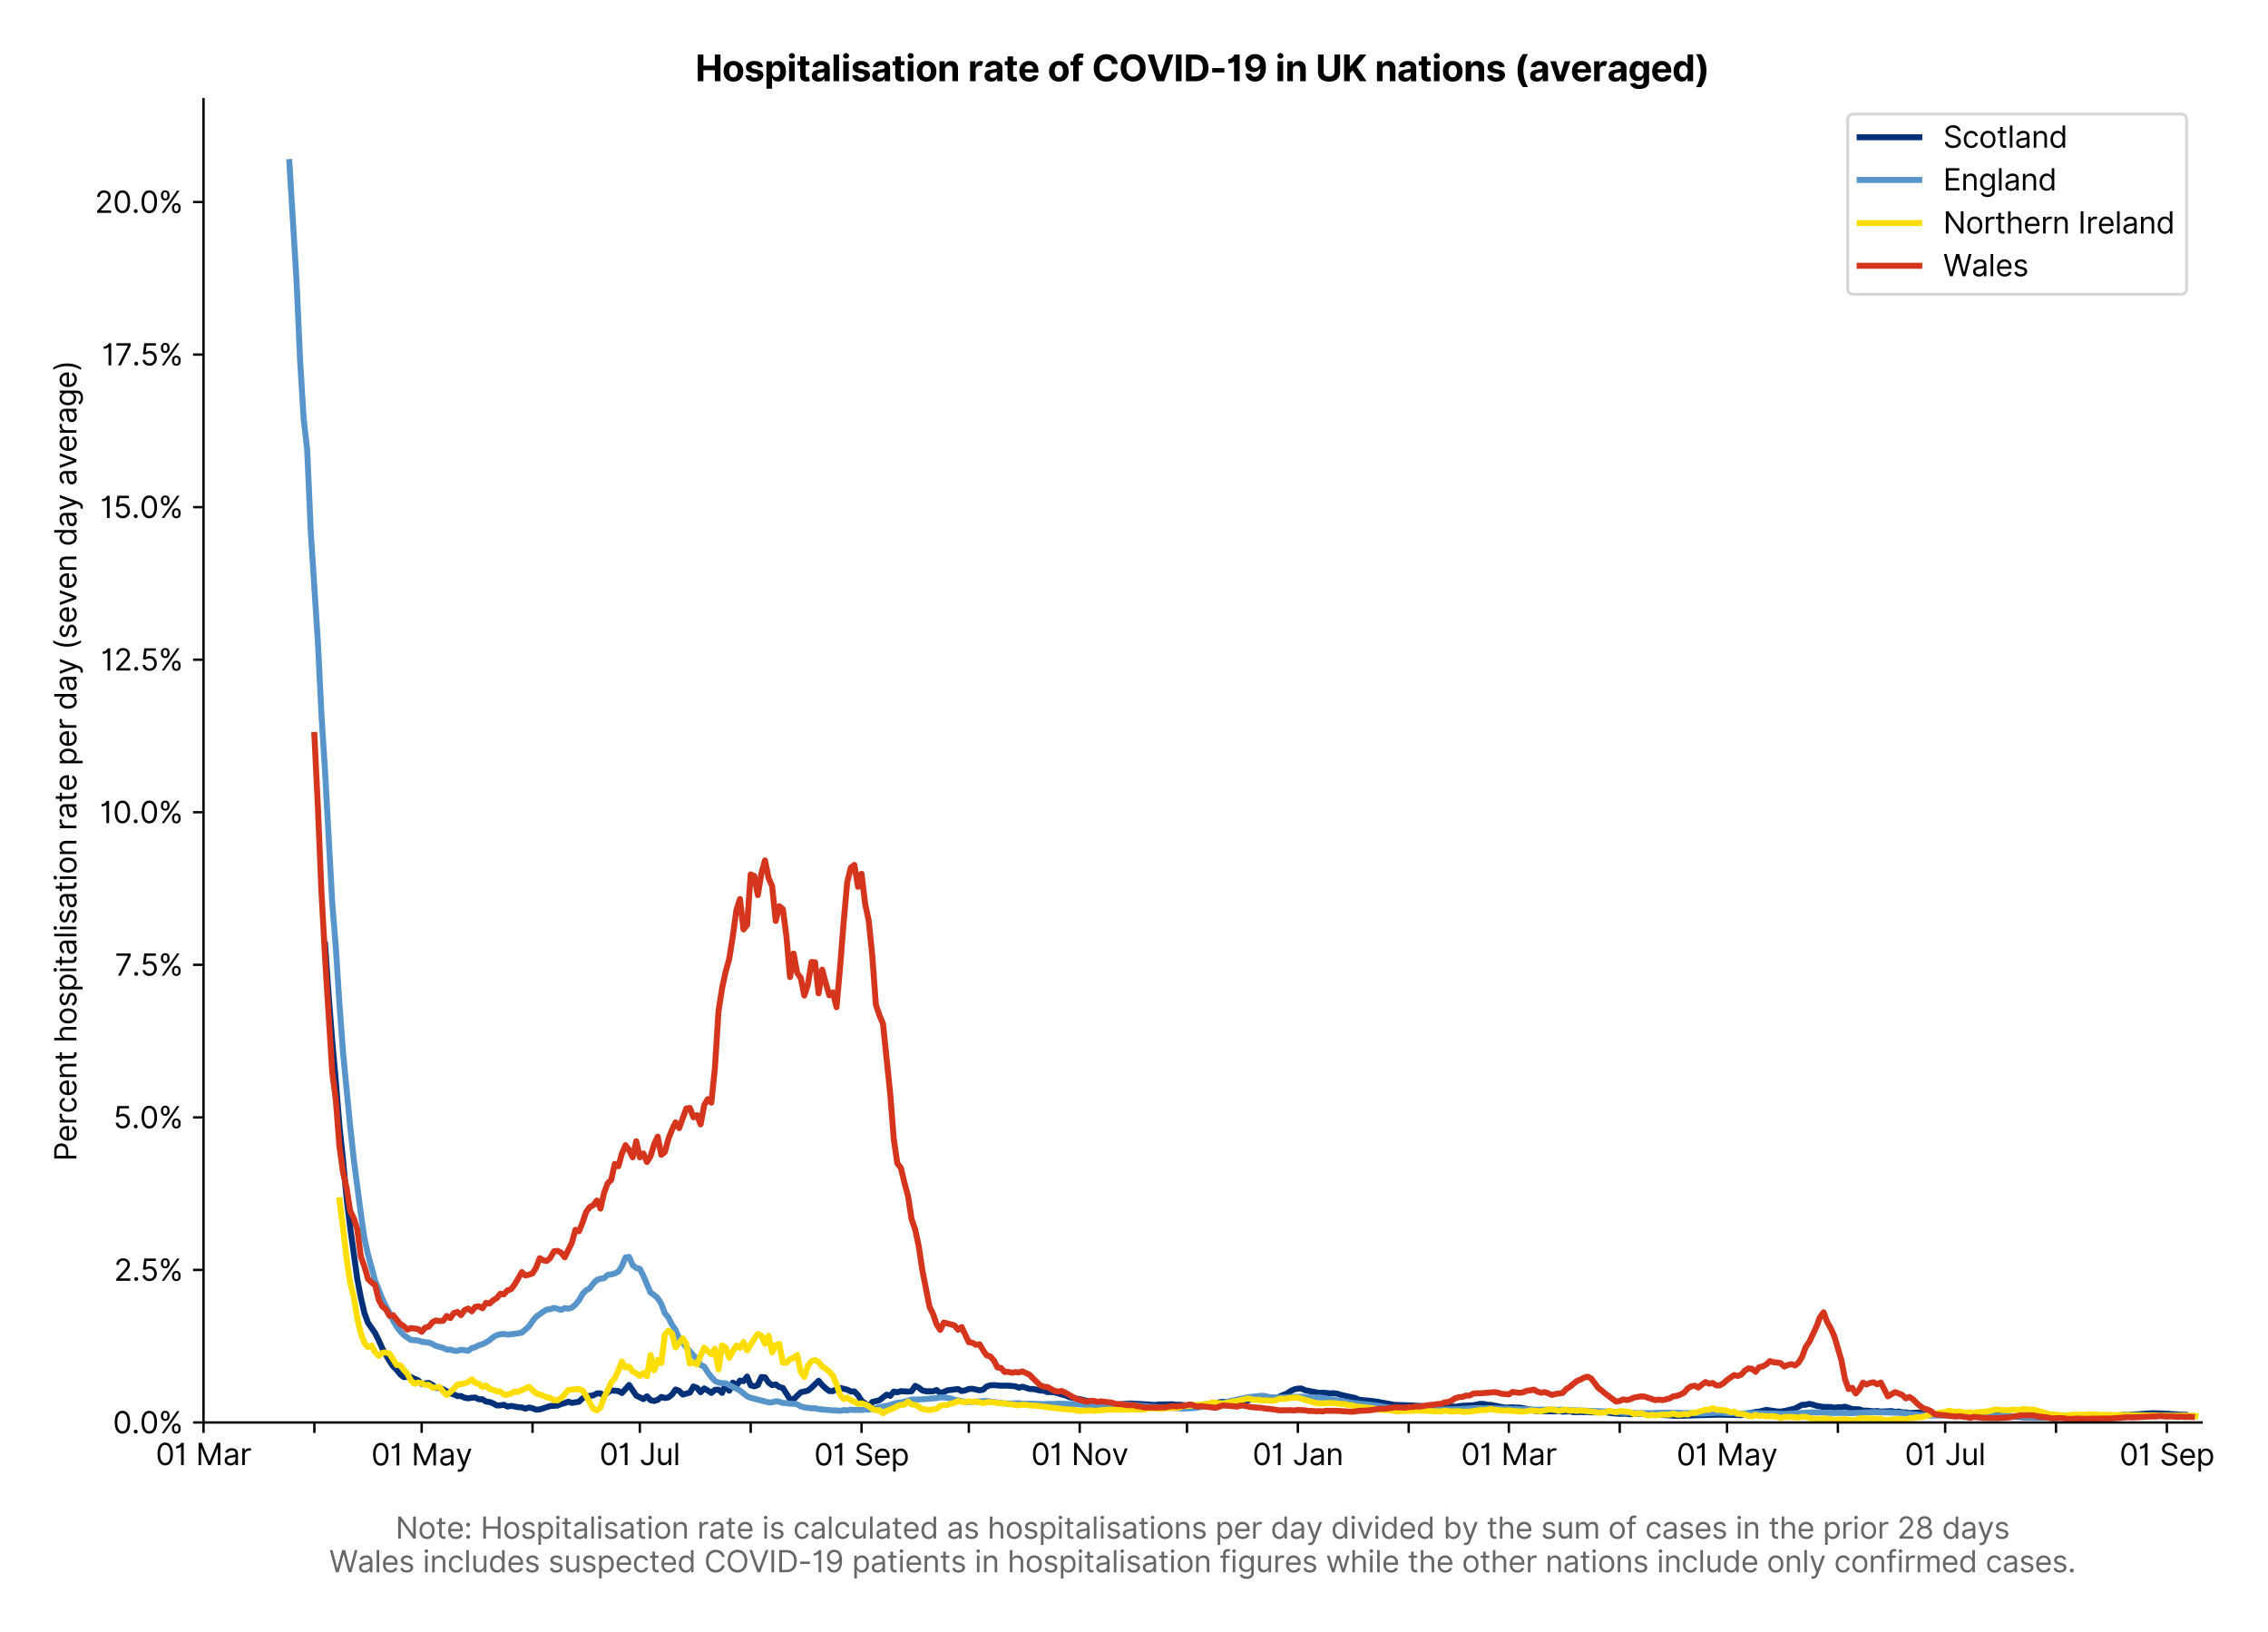 <?xml version="1.0" encoding="utf-8" standalone="no"?>
<!DOCTYPE svg PUBLIC "-//W3C//DTD SVG 1.1//EN"
  "http://www.w3.org/Graphics/SVG/1.1/DTD/svg11.dtd">
<svg version="1.1" viewBox="0 0 760.095 547.103" xmlns="http://www.w3.org/2000/svg" xmlns:xlink="http://www.w3.org/1999/xlink">
 <defs>
  <style type="text/css">*{stroke-linecap:butt;stroke-linejoin:round;}</style>
 </defs>
 <g id="figure_1">
  <g id="patch_1">
   <path d="M 0 547.103 
L 760.095 547.103 
L 760.095 0 
L 0 0 
z
" style="fill:#ffffff;"/>
  </g>
  <g id="axes_1">
   <g id="patch_2">
    <path d="M 68.206 476.745 
L 737.806 476.745 
L 737.806 33.225 
L 68.206 33.225 
z
" style="fill:#ffffff;"/>
   </g>
   <g id="matplotlib.axis_1">
    <g id="xtick_1">
     <g id="line2d_1">
      <defs>
       <path d="M 0 0 
L 0 3.5 
" id="m03ffccd46d" style="stroke:#000000;stroke-width:0.8;"/>
      </defs>
      <g>
       <use style="stroke:#000000;stroke-width:0.8;" x="68.206" xlink:href="#m03ffccd46d" y="476.745"/>
      </g>
     </g>
     <g id="text_1">
      <!-- 01 Mar -->
      <g transform="translate(52.17 491.018)scale(0.1 -0.1)">
       <defs>
        <path d="M 2000 -64 
Q 1230 -64 806 561 
Q 382 1186 382 2327 
Q 382 3459 809 4088 
Q 1236 4718 2000 4718 
Q 2764 4718 3191 4088 
Q 3618 3459 3618 2327 
Q 3618 1186 3194 561 
Q 2771 -64 2000 -64 
z
M 2000 436 
Q 2509 436 2791 927 
Q 3073 1418 3073 2327 
Q 3073 3234 2789 3730 
Q 2505 4227 2000 4227 
Q 1496 4227 1211 3730 
Q 927 3234 927 2327 
Q 927 1418 1210 927 
Q 1493 436 2000 436 
z
" id="Inter-Regular-30" transform="scale(0.016)"/>
        <path d="M 1973 4655 
L 1973 0 
L 1409 0 
L 1409 3836 
L 1373 3836 
Q 1341 3773 1209 3692 
Q 1077 3611 868 3551 
Q 659 3491 391 3491 
L 391 3964 
Q 661 3964 859 4061 
Q 1057 4159 1190 4291 
Q 1323 4423 1392 4529 
Q 1461 4636 1473 4655 
L 1973 4655 
z
" id="Inter-Regular-31" transform="scale(0.016)"/>
        <path id="Inter-Regular-20" transform="scale(0.016)"/>
        <path d="M 564 4655 
L 1236 4655 
L 2818 791 
L 2873 791 
L 4455 4655 
L 5127 4655 
L 5127 0 
L 4600 0 
L 4600 3536 
L 4555 3536 
L 3100 0 
L 2591 0 
L 1136 3536 
L 1091 3536 
L 1091 0 
L 564 0 
L 564 4655 
z
" id="Inter-Regular-4d" transform="scale(0.016)"/>
        <path d="M 1518 -82 
Q 1186 -82 916 44 
Q 646 170 486 410 
Q 327 650 327 991 
Q 327 1291 445 1478 
Q 564 1666 761 1773 
Q 959 1880 1199 1933 
Q 1439 1986 1682 2018 
Q 2000 2059 2199 2080 
Q 2398 2102 2490 2154 
Q 2582 2207 2582 2336 
L 2582 2355 
Q 2582 2691 2399 2877 
Q 2216 3064 1846 3064 
Q 1461 3064 1243 2895 
Q 1025 2727 936 2536 
L 427 2718 
Q 564 3036 792 3214 
Q 1021 3393 1292 3464 
Q 1564 3536 1827 3536 
Q 1996 3536 2215 3496 
Q 2434 3457 2640 3334 
Q 2846 3211 2982 2963 
Q 3118 2716 3118 2300 
L 3118 0 
L 2582 0 
L 2582 473 
L 2555 473 
Q 2500 359 2373 229 
Q 2246 100 2034 9 
Q 1823 -82 1518 -82 
z
M 1600 400 
Q 1918 400 2137 525 
Q 2357 650 2469 847 
Q 2582 1045 2582 1264 
L 2582 1755 
Q 2548 1714 2433 1681 
Q 2318 1648 2169 1624 
Q 2021 1600 1881 1583 
Q 1741 1566 1655 1555 
Q 1446 1527 1265 1467 
Q 1084 1407 974 1287 
Q 864 1168 864 964 
Q 864 684 1072 542 
Q 1280 400 1600 400 
z
" id="Inter-Regular-61" transform="scale(0.016)"/>
        <path d="M 491 0 
L 491 3491 
L 1009 3491 
L 1009 2964 
L 1046 2964 
Q 1139 3223 1389 3384 
Q 1639 3545 1955 3545 
Q 2100 3545 2209 3511 
Q 2318 3477 2400 3418 
L 2218 2964 
Q 2161 2993 2085 3010 
Q 2009 3027 1909 3027 
Q 1527 3027 1277 2794 
Q 1027 2561 1027 2209 
L 1027 0 
L 491 0 
z
" id="Inter-Regular-72" transform="scale(0.016)"/>
       </defs>
       <use xlink:href="#Inter-Regular-30"/>
       <use x="62.5" xlink:href="#Inter-Regular-31"/>
       <use x="106.676" xlink:href="#Inter-Regular-20"/>
       <use x="134.801" xlink:href="#Inter-Regular-4d"/>
       <use x="225.994" xlink:href="#Inter-Regular-61"/>
       <use x="282.386" xlink:href="#Inter-Regular-72"/>
      </g>
     </g>
    </g>
    <g id="xtick_2">
     <g id="line2d_2">
      <g>
       <use style="stroke:#000000;stroke-width:0.8;" x="105.361" xlink:href="#m03ffccd46d" y="476.745"/>
      </g>
     </g>
    </g>
    <g id="xtick_3">
     <g id="line2d_3">
      <g>
       <use style="stroke:#000000;stroke-width:0.8;" x="141.317" xlink:href="#m03ffccd46d" y="476.745"/>
      </g>
     </g>
     <g id="text_2">
      <!-- 01 May -->
      <g transform="translate(124.414 491.117)scale(0.1 -0.1)">
       <defs>
        <path d="M 818 -1355 
Q 682 -1355 575 -1333 
Q 468 -1311 427 -1291 
L 564 -818 
Q 857 -893 1053 -814 
Q 1250 -736 1391 -345 
L 1509 -18 
L 218 3491 
L 800 3491 
L 1764 709 
L 1800 709 
L 2764 3491 
L 3346 3491 
L 1846 -564 
Q 1550 -1355 818 -1355 
z
" id="Inter-Regular-79" transform="scale(0.016)"/>
       </defs>
       <use xlink:href="#Inter-Regular-30"/>
       <use x="62.5" xlink:href="#Inter-Regular-31"/>
       <use x="106.676" xlink:href="#Inter-Regular-20"/>
       <use x="134.801" xlink:href="#Inter-Regular-4d"/>
       <use x="225.994" xlink:href="#Inter-Regular-61"/>
       <use x="282.386" xlink:href="#Inter-Regular-79"/>
      </g>
     </g>
    </g>
    <g id="xtick_4">
     <g id="line2d_4">
      <g>
       <use style="stroke:#000000;stroke-width:0.8;" x="178.472" xlink:href="#m03ffccd46d" y="476.745"/>
      </g>
     </g>
    </g>
    <g id="xtick_5">
     <g id="line2d_5">
      <g>
       <use style="stroke:#000000;stroke-width:0.8;" x="214.429" xlink:href="#m03ffccd46d" y="476.745"/>
      </g>
     </g>
     <g id="text_3">
      <!-- 01 Jul -->
      <g transform="translate(200.885 491.018)scale(0.1 -0.1)">
       <defs>
        <path d="M 2346 4655 
L 2909 4655 
L 2909 1327 
Q 2909 657 2549 296 
Q 2189 -64 1582 -64 
Q 1200 -64 902 76 
Q 605 216 434 475 
Q 264 734 264 1091 
L 818 1091 
Q 818 795 1034 615 
Q 1250 436 1582 436 
Q 1948 436 2147 664 
Q 2346 893 2346 1327 
L 2346 4655 
z
" id="Inter-Regular-4a" transform="scale(0.016)"/>
        <path d="M 2691 1427 
L 2691 3491 
L 3227 3491 
L 3227 0 
L 2691 0 
L 2691 591 
L 2655 591 
Q 2532 325 2273 140 
Q 2014 -45 1618 -45 
Q 1127 -45 809 280 
Q 491 605 491 1273 
L 491 3491 
L 1027 3491 
L 1027 1309 
Q 1027 927 1242 700 
Q 1457 473 1791 473 
Q 1991 473 2199 575 
Q 2407 677 2549 888 
Q 2691 1100 2691 1427 
z
" id="Inter-Regular-75" transform="scale(0.016)"/>
        <path d="M 1027 4655 
L 1027 0 
L 491 0 
L 491 4655 
L 1027 4655 
z
" id="Inter-Regular-6c" transform="scale(0.016)"/>
       </defs>
       <use xlink:href="#Inter-Regular-30"/>
       <use x="62.5" xlink:href="#Inter-Regular-31"/>
       <use x="106.676" xlink:href="#Inter-Regular-20"/>
       <use x="134.801" xlink:href="#Inter-Regular-4a"/>
       <use x="189.063" xlink:href="#Inter-Regular-75"/>
       <use x="247.159" xlink:href="#Inter-Regular-6c"/>
      </g>
     </g>
    </g>
    <g id="xtick_6">
     <g id="line2d_6">
      <g>
       <use style="stroke:#000000;stroke-width:0.8;" x="251.584" xlink:href="#m03ffccd46d" y="476.745"/>
      </g>
     </g>
    </g>
    <g id="xtick_7">
     <g id="line2d_7">
      <g>
       <use style="stroke:#000000;stroke-width:0.8;" x="288.738" xlink:href="#m03ffccd46d" y="476.745"/>
      </g>
     </g>
     <g id="text_4">
      <!-- 01 Sep -->
      <g transform="translate(272.851 491.117)scale(0.1 -0.1)">
       <defs>
        <path d="M 3109 3491 
Q 3068 3836 2777 4027 
Q 2486 4218 2064 4218 
Q 1600 4218 1318 3999 
Q 1036 3780 1036 3445 
Q 1036 3195 1189 3042 
Q 1343 2889 1553 2803 
Q 1764 2718 1936 2673 
L 2409 2545 
Q 2591 2498 2815 2414 
Q 3039 2330 3244 2185 
Q 3450 2041 3584 1816 
Q 3718 1591 3718 1264 
Q 3718 886 3521 581 
Q 3325 277 2949 97 
Q 2573 -82 2036 -82 
Q 1286 -82 845 272 
Q 405 627 364 1200 
L 946 1200 
Q 968 936 1124 764 
Q 1280 593 1519 510 
Q 1759 427 2036 427 
Q 2359 427 2616 533 
Q 2873 639 3023 828 
Q 3173 1018 3173 1273 
Q 3173 1505 3043 1650 
Q 2914 1795 2702 1886 
Q 2491 1977 2246 2045 
L 1673 2209 
Q 1127 2366 809 2657 
Q 491 2948 491 3418 
Q 491 3809 703 4101 
Q 916 4393 1276 4555 
Q 1636 4718 2082 4718 
Q 2532 4718 2882 4558 
Q 3232 4398 3437 4120 
Q 3643 3843 3655 3491 
L 3109 3491 
z
" id="Inter-Regular-53" transform="scale(0.016)"/>
        <path d="M 1955 -73 
Q 1450 -73 1085 151 
Q 721 375 524 778 
Q 327 1182 327 1718 
Q 327 2255 524 2665 
Q 721 3075 1074 3305 
Q 1427 3536 1900 3536 
Q 2173 3536 2439 3445 
Q 2705 3355 2923 3151 
Q 3141 2948 3270 2614 
Q 3400 2280 3400 1791 
L 3400 1564 
L 866 1564 
Q 884 1005 1183 707 
Q 1482 409 1955 409 
Q 2271 409 2498 545 
Q 2725 682 2827 955 
L 3346 809 
Q 3223 414 2854 170 
Q 2486 -73 1955 -73 
z
M 866 2027 
L 2855 2027 
Q 2855 2470 2595 2762 
Q 2336 3055 1900 3055 
Q 1593 3055 1368 2911 
Q 1143 2768 1013 2533 
Q 884 2298 866 2027 
z
" id="Inter-Regular-65" transform="scale(0.016)"/>
        <path d="M 491 -1309 
L 491 3491 
L 1009 3491 
L 1009 2936 
L 1073 2936 
Q 1132 3027 1237 3169 
Q 1343 3311 1542 3423 
Q 1741 3536 2082 3536 
Q 2523 3536 2859 3315 
Q 3196 3095 3384 2690 
Q 3573 2286 3573 1736 
Q 3573 1182 3384 776 
Q 3196 370 2861 148 
Q 2527 -73 2091 -73 
Q 1755 -73 1552 39 
Q 1350 152 1241 296 
Q 1132 441 1073 536 
L 1027 536 
L 1027 -1309 
L 491 -1309 
z
M 1018 1745 
Q 1018 1152 1276 780 
Q 1534 409 2018 409 
Q 2355 409 2581 587 
Q 2807 766 2921 1069 
Q 3036 1373 3036 1745 
Q 3036 2114 2923 2410 
Q 2811 2707 2585 2881 
Q 2359 3055 2018 3055 
Q 1527 3055 1272 2693 
Q 1018 2332 1018 1745 
z
" id="Inter-Regular-70" transform="scale(0.016)"/>
       </defs>
       <use xlink:href="#Inter-Regular-30"/>
       <use x="62.5" xlink:href="#Inter-Regular-31"/>
       <use x="106.676" xlink:href="#Inter-Regular-20"/>
       <use x="134.801" xlink:href="#Inter-Regular-53"/>
       <use x="198.58" xlink:href="#Inter-Regular-65"/>
       <use x="256.818" xlink:href="#Inter-Regular-70"/>
      </g>
     </g>
    </g>
    <g id="xtick_8">
     <g id="line2d_8">
      <g>
       <use style="stroke:#000000;stroke-width:0.8;" x="324.695" xlink:href="#m03ffccd46d" y="476.745"/>
      </g>
     </g>
    </g>
    <g id="xtick_9">
     <g id="line2d_9">
      <g>
       <use style="stroke:#000000;stroke-width:0.8;" x="361.85" xlink:href="#m03ffccd46d" y="476.745"/>
      </g>
     </g>
     <g id="text_5">
      <!-- 01 Nov -->
      <g transform="translate(345.579 491.018)scale(0.1 -0.1)">
       <defs>
        <path d="M 4255 4655 
L 4255 0 
L 3709 0 
L 1173 3655 
L 1127 3655 
L 1127 0 
L 564 0 
L 564 4655 
L 1109 4655 
L 3655 991 
L 3700 991 
L 3700 4655 
L 4255 4655 
z
" id="Inter-Regular-4e" transform="scale(0.016)"/>
        <path d="M 1909 -73 
Q 1436 -73 1080 152 
Q 725 377 526 781 
Q 327 1186 327 1727 
Q 327 2273 526 2679 
Q 725 3086 1080 3311 
Q 1436 3536 1909 3536 
Q 2382 3536 2737 3311 
Q 3093 3086 3292 2679 
Q 3491 2273 3491 1727 
Q 3491 1186 3292 781 
Q 3093 377 2737 152 
Q 2382 -73 1909 -73 
z
M 1909 409 
Q 2268 409 2500 593 
Q 2732 777 2843 1077 
Q 2955 1377 2955 1727 
Q 2955 2077 2843 2379 
Q 2732 2682 2500 2868 
Q 2268 3055 1909 3055 
Q 1550 3055 1318 2868 
Q 1086 2682 975 2379 
Q 864 2077 864 1727 
Q 864 1377 975 1077 
Q 1086 777 1318 593 
Q 1550 409 1909 409 
z
" id="Inter-Regular-6f" transform="scale(0.016)"/>
        <path d="M 3346 3491 
L 2055 0 
L 1509 0 
L 218 3491 
L 800 3491 
L 1764 709 
L 1800 709 
L 2764 3491 
L 3346 3491 
z
" id="Inter-Regular-76" transform="scale(0.016)"/>
       </defs>
       <use xlink:href="#Inter-Regular-30"/>
       <use x="62.5" xlink:href="#Inter-Regular-31"/>
       <use x="106.676" xlink:href="#Inter-Regular-20"/>
       <use x="134.801" xlink:href="#Inter-Regular-4e"/>
       <use x="210.085" xlink:href="#Inter-Regular-6f"/>
       <use x="269.744" xlink:href="#Inter-Regular-76"/>
      </g>
     </g>
    </g>
    <g id="xtick_10">
     <g id="line2d_10">
      <g>
       <use style="stroke:#000000;stroke-width:0.8;" x="397.806" xlink:href="#m03ffccd46d" y="476.745"/>
      </g>
     </g>
    </g>
    <g id="xtick_11">
     <g id="line2d_11">
      <g>
       <use style="stroke:#000000;stroke-width:0.8;" x="434.961" xlink:href="#m03ffccd46d" y="476.745"/>
      </g>
     </g>
     <g id="text_6">
      <!-- 01 Jan -->
      <g transform="translate(419.762 491.018)scale(0.1 -0.1)">
       <defs>
        <path d="M 1027 2100 
L 1027 0 
L 491 0 
L 491 3491 
L 1009 3491 
L 1009 2945 
L 1055 2945 
Q 1177 3211 1427 3373 
Q 1677 3536 2073 3536 
Q 2602 3536 2928 3211 
Q 3255 2886 3255 2218 
L 3255 0 
L 2718 0 
L 2718 2182 
Q 2718 2593 2504 2824 
Q 2291 3055 1918 3055 
Q 1534 3055 1280 2806 
Q 1027 2557 1027 2100 
z
" id="Inter-Regular-6e" transform="scale(0.016)"/>
       </defs>
       <use xlink:href="#Inter-Regular-30"/>
       <use x="62.5" xlink:href="#Inter-Regular-31"/>
       <use x="106.676" xlink:href="#Inter-Regular-20"/>
       <use x="134.801" xlink:href="#Inter-Regular-4a"/>
       <use x="189.063" xlink:href="#Inter-Regular-61"/>
       <use x="245.455" xlink:href="#Inter-Regular-6e"/>
      </g>
     </g>
    </g>
    <g id="xtick_12">
     <g id="line2d_12">
      <g>
       <use style="stroke:#000000;stroke-width:0.8;" x="472.116" xlink:href="#m03ffccd46d" y="476.745"/>
      </g>
     </g>
    </g>
    <g id="xtick_13">
     <g id="line2d_13">
      <g>
       <use style="stroke:#000000;stroke-width:0.8;" x="505.675" xlink:href="#m03ffccd46d" y="476.745"/>
      </g>
     </g>
     <g id="text_7">
      <!-- 01 Mar -->
      <g transform="translate(489.638 491.018)scale(0.1 -0.1)">
       <use xlink:href="#Inter-Regular-30"/>
       <use x="62.5" xlink:href="#Inter-Regular-31"/>
       <use x="106.676" xlink:href="#Inter-Regular-20"/>
       <use x="134.801" xlink:href="#Inter-Regular-4d"/>
       <use x="225.994" xlink:href="#Inter-Regular-61"/>
       <use x="282.386" xlink:href="#Inter-Regular-72"/>
      </g>
     </g>
    </g>
    <g id="xtick_14">
     <g id="line2d_14">
      <g>
       <use style="stroke:#000000;stroke-width:0.8;" x="542.83" xlink:href="#m03ffccd46d" y="476.745"/>
      </g>
     </g>
    </g>
    <g id="xtick_15">
     <g id="line2d_15">
      <g>
       <use style="stroke:#000000;stroke-width:0.8;" x="578.786" xlink:href="#m03ffccd46d" y="476.745"/>
      </g>
     </g>
     <g id="text_8">
      <!-- 01 May -->
      <g transform="translate(561.883 491.117)scale(0.1 -0.1)">
       <use xlink:href="#Inter-Regular-30"/>
       <use x="62.5" xlink:href="#Inter-Regular-31"/>
       <use x="106.676" xlink:href="#Inter-Regular-20"/>
       <use x="134.801" xlink:href="#Inter-Regular-4d"/>
       <use x="225.994" xlink:href="#Inter-Regular-61"/>
       <use x="282.386" xlink:href="#Inter-Regular-79"/>
      </g>
     </g>
    </g>
    <g id="xtick_16">
     <g id="line2d_16">
      <g>
       <use style="stroke:#000000;stroke-width:0.8;" x="615.941" xlink:href="#m03ffccd46d" y="476.745"/>
      </g>
     </g>
    </g>
    <g id="xtick_17">
     <g id="line2d_17">
      <g>
       <use style="stroke:#000000;stroke-width:0.8;" x="651.897" xlink:href="#m03ffccd46d" y="476.745"/>
      </g>
     </g>
     <g id="text_9">
      <!-- 01 Jul -->
      <g transform="translate(638.354 491.018)scale(0.1 -0.1)">
       <use xlink:href="#Inter-Regular-30"/>
       <use x="62.5" xlink:href="#Inter-Regular-31"/>
       <use x="106.676" xlink:href="#Inter-Regular-20"/>
       <use x="134.801" xlink:href="#Inter-Regular-4a"/>
       <use x="189.063" xlink:href="#Inter-Regular-75"/>
       <use x="247.159" xlink:href="#Inter-Regular-6c"/>
      </g>
     </g>
    </g>
    <g id="xtick_18">
     <g id="line2d_18">
      <g>
       <use style="stroke:#000000;stroke-width:0.8;" x="689.052" xlink:href="#m03ffccd46d" y="476.745"/>
      </g>
     </g>
    </g>
    <g id="xtick_19">
     <g id="line2d_19">
      <g>
       <use style="stroke:#000000;stroke-width:0.8;" x="726.207" xlink:href="#m03ffccd46d" y="476.745"/>
      </g>
     </g>
     <g id="text_10">
      <!-- 01 Sep -->
      <g transform="translate(710.32 491.117)scale(0.1 -0.1)">
       <use xlink:href="#Inter-Regular-30"/>
       <use x="62.5" xlink:href="#Inter-Regular-31"/>
       <use x="106.676" xlink:href="#Inter-Regular-20"/>
       <use x="134.801" xlink:href="#Inter-Regular-53"/>
       <use x="198.58" xlink:href="#Inter-Regular-65"/>
       <use x="256.818" xlink:href="#Inter-Regular-70"/>
      </g>
     </g>
    </g>
    <g id="text_11">
     <!--  -->
     <g style="fill:#666666;" transform="translate(403.006 504.507)scale(0.1 -0.1)"/>
     <!-- Note: Hospitalisation rate is calculated as hospitalisations per day divided by the sum of cases in the prior 28 days -->
     <g style="fill:#666666;" transform="translate(132.541 515.69)scale(0.1 -0.1)">
      <defs>
       <path d="M 2009 3491 
L 2009 3036 
L 1264 3036 
L 1264 1000 
Q 1264 773 1331 660 
Q 1398 548 1503 510 
Q 1609 473 1727 473 
Q 1816 473 1873 483 
Q 1930 493 1964 500 
L 2073 18 
Q 2018 -2 1920 -23 
Q 1823 -45 1673 -45 
Q 1446 -45 1228 52 
Q 1011 150 869 350 
Q 727 550 727 855 
L 727 3036 
L 200 3036 
L 200 3491 
L 727 3491 
L 727 4327 
L 1264 4327 
L 1264 3491 
L 2009 3491 
z
" id="Inter-Regular-74" transform="scale(0.016)"/>
       <path d="M 882 -36 
Q 714 -36 593 84 
Q 473 205 473 373 
Q 473 541 593 661 
Q 714 782 882 782 
Q 1050 782 1170 661 
Q 1291 541 1291 373 
Q 1291 205 1170 84 
Q 1050 -36 882 -36 
z
M 882 2524 
Q 714 2524 593 2644 
Q 473 2765 473 2933 
Q 473 3101 593 3221 
Q 714 3342 882 3342 
Q 1050 3342 1170 3221 
Q 1291 3101 1291 2933 
Q 1291 2765 1170 2644 
Q 1050 2524 882 2524 
z
" id="Inter-Regular-3a" transform="scale(0.016)"/>
       <path d="M 564 0 
L 564 4655 
L 1127 4655 
L 1127 2582 
L 3609 2582 
L 3609 4655 
L 4173 4655 
L 4173 0 
L 3609 0 
L 3609 2082 
L 1127 2082 
L 1127 0 
L 564 0 
z
" id="Inter-Regular-48" transform="scale(0.016)"/>
       <path d="M 2964 2709 
L 2482 2573 
Q 2411 2755 2245 2914 
Q 2080 3073 1727 3073 
Q 1407 3073 1194 2926 
Q 982 2780 982 2555 
Q 982 2355 1127 2239 
Q 1273 2123 1582 2045 
L 2100 1918 
Q 3027 1691 3027 973 
Q 3027 673 2855 436 
Q 2684 200 2377 63 
Q 2071 -73 1664 -73 
Q 1130 -73 780 159 
Q 430 391 336 836 
L 846 964 
Q 989 400 1655 400 
Q 2030 400 2251 560 
Q 2473 720 2473 945 
Q 2473 1316 1955 1436 
L 1373 1573 
Q 893 1686 669 1926 
Q 446 2166 446 2527 
Q 446 2823 613 3050 
Q 780 3277 1069 3406 
Q 1359 3536 1727 3536 
Q 2246 3536 2542 3309 
Q 2839 3082 2964 2709 
z
" id="Inter-Regular-73" transform="scale(0.016)"/>
       <path d="M 491 0 
L 491 3491 
L 1027 3491 
L 1027 0 
L 491 0 
z
M 764 4073 
Q 607 4073 494 4179 
Q 382 4286 382 4436 
Q 382 4586 494 4693 
Q 607 4800 764 4800 
Q 921 4800 1033 4693 
Q 1146 4586 1146 4436 
Q 1146 4286 1033 4179 
Q 921 4073 764 4073 
z
" id="Inter-Regular-69" transform="scale(0.016)"/>
       <path d="M 1909 -73 
Q 1418 -73 1063 159 
Q 709 391 518 798 
Q 327 1205 327 1727 
Q 327 2259 524 2667 
Q 721 3075 1074 3305 
Q 1427 3536 1900 3536 
Q 2268 3536 2563 3400 
Q 2859 3264 3047 3018 
Q 3236 2773 3282 2445 
L 2746 2445 
Q 2684 2684 2474 2869 
Q 2264 3055 1909 3055 
Q 1439 3055 1151 2697 
Q 864 2339 864 1745 
Q 864 1139 1148 774 
Q 1432 409 1909 409 
Q 2223 409 2447 570 
Q 2671 732 2746 1018 
L 3282 1018 
Q 3236 709 3058 462 
Q 2880 216 2588 71 
Q 2296 -73 1909 -73 
z
" id="Inter-Regular-63" transform="scale(0.016)"/>
       <path d="M 1809 -73 
Q 1373 -73 1039 148 
Q 705 370 516 776 
Q 327 1182 327 1736 
Q 327 2286 516 2690 
Q 705 3095 1041 3315 
Q 1377 3536 1818 3536 
Q 2159 3536 2358 3423 
Q 2557 3311 2662 3169 
Q 2768 3027 2827 2936 
L 2873 2936 
L 2873 4655 
L 3409 4655 
L 3409 0 
L 2891 0 
L 2891 536 
L 2827 536 
Q 2768 441 2659 296 
Q 2550 152 2348 39 
Q 2146 -73 1809 -73 
z
M 1882 409 
Q 2366 409 2624 780 
Q 2882 1152 2882 1745 
Q 2882 2332 2627 2693 
Q 2373 3055 1882 3055 
Q 1541 3055 1315 2881 
Q 1089 2707 976 2410 
Q 864 2114 864 1745 
Q 864 1373 978 1069 
Q 1093 766 1319 587 
Q 1546 409 1882 409 
z
" id="Inter-Regular-64" transform="scale(0.016)"/>
       <path d="M 1027 2100 
L 1027 0 
L 491 0 
L 491 4655 
L 1027 4655 
L 1027 2945 
L 1073 2945 
Q 1196 3216 1442 3376 
Q 1689 3536 2100 3536 
Q 2636 3536 2963 3213 
Q 3291 2891 3291 2218 
L 3291 0 
L 2755 0 
L 2755 2182 
Q 2755 2598 2540 2826 
Q 2325 3055 1946 3055 
Q 1548 3055 1287 2806 
Q 1027 2557 1027 2100 
z
" id="Inter-Regular-68" transform="scale(0.016)"/>
       <path d="M 564 0 
L 564 4655 
L 1100 4655 
L 1100 2936 
L 1146 2936 
Q 1205 3027 1310 3169 
Q 1416 3311 1615 3423 
Q 1814 3536 2155 3536 
Q 2596 3536 2932 3315 
Q 3268 3095 3457 2690 
Q 3646 2286 3646 1736 
Q 3646 1182 3457 776 
Q 3268 370 2934 148 
Q 2600 -73 2164 -73 
Q 1827 -73 1625 39 
Q 1423 152 1314 296 
Q 1205 441 1146 536 
L 1082 536 
L 1082 0 
L 564 0 
z
M 1091 1745 
Q 1091 1152 1349 780 
Q 1607 409 2091 409 
Q 2427 409 2653 587 
Q 2880 766 2994 1069 
Q 3109 1373 3109 1745 
Q 3109 2114 2996 2410 
Q 2884 2707 2658 2881 
Q 2432 3055 2091 3055 
Q 1600 3055 1345 2693 
Q 1091 2332 1091 1745 
z
" id="Inter-Regular-62" transform="scale(0.016)"/>
       <path d="M 491 0 
L 491 3491 
L 1009 3491 
L 1009 2945 
L 1055 2945 
Q 1164 3225 1407 3380 
Q 1650 3536 1991 3536 
Q 2336 3536 2567 3380 
Q 2798 3225 2927 2945 
L 2964 2945 
Q 3098 3216 3366 3376 
Q 3634 3536 4009 3536 
Q 4477 3536 4775 3244 
Q 5073 2952 5073 2336 
L 5073 0 
L 4536 0 
L 4536 2336 
Q 4536 2723 4325 2889 
Q 4114 3055 3827 3055 
Q 3459 3055 3257 2833 
Q 3055 2611 3055 2273 
L 3055 0 
L 2509 0 
L 2509 2391 
Q 2509 2689 2316 2872 
Q 2123 3055 1818 3055 
Q 1609 3055 1428 2943 
Q 1248 2832 1137 2635 
Q 1027 2439 1027 2182 
L 1027 0 
L 491 0 
z
" id="Inter-Regular-6d" transform="scale(0.016)"/>
       <path d="M 2046 3491 
L 2046 3036 
L 1264 3036 
L 1264 0 
L 727 0 
L 727 3036 
L 164 3036 
L 164 3491 
L 727 3491 
L 727 3973 
Q 727 4273 868 4473 
Q 1009 4673 1234 4773 
Q 1459 4873 1709 4873 
Q 1907 4873 2032 4841 
Q 2157 4809 2218 4782 
L 2064 4318 
Q 2023 4332 1951 4352 
Q 1880 4373 1764 4373 
Q 1498 4373 1381 4239 
Q 1264 4105 1264 3845 
L 1264 3491 
L 2046 3491 
z
" id="Inter-Regular-66" transform="scale(0.016)"/>
       <path d="M 482 0 
L 482 409 
L 2018 2091 
Q 2289 2386 2464 2605 
Q 2639 2825 2724 3019 
Q 2809 3214 2809 3427 
Q 2809 3795 2553 4011 
Q 2298 4227 1918 4227 
Q 1514 4227 1275 3985 
Q 1036 3743 1036 3345 
L 500 3345 
Q 500 3755 688 4064 
Q 877 4373 1203 4545 
Q 1530 4718 1936 4718 
Q 2346 4718 2661 4545 
Q 2977 4373 3156 4079 
Q 3336 3786 3336 3427 
Q 3336 3170 3244 2926 
Q 3152 2682 2926 2383 
Q 2700 2084 2300 1655 
L 1255 536 
L 1255 500 
L 3418 500 
L 3418 0 
L 482 0 
z
" id="Inter-Regular-32" transform="scale(0.016)"/>
       <path d="M 1973 -64 
Q 1505 -64 1147 103 
Q 789 270 589 564 
Q 389 859 391 1236 
Q 389 1532 507 1783 
Q 625 2034 830 2203 
Q 1036 2373 1291 2418 
L 1291 2445 
Q 957 2532 759 2821 
Q 561 3111 564 3482 
Q 561 3836 743 4115 
Q 925 4395 1244 4556 
Q 1564 4718 1973 4718 
Q 2377 4718 2695 4556 
Q 3014 4395 3197 4115 
Q 3380 3836 3382 3482 
Q 3380 3111 3181 2821 
Q 2982 2532 2655 2445 
L 2655 2418 
Q 2907 2373 3109 2203 
Q 3311 2034 3431 1783 
Q 3552 1532 3555 1236 
Q 3552 859 3351 564 
Q 3150 270 2794 103 
Q 2439 -64 1973 -64 
z
M 1973 436 
Q 2446 436 2722 662 
Q 2998 889 3000 1264 
Q 2998 1527 2864 1729 
Q 2730 1932 2499 2048 
Q 2268 2164 1973 2164 
Q 1675 2164 1442 2048 
Q 1209 1932 1076 1729 
Q 943 1527 946 1264 
Q 943 889 1218 662 
Q 1493 436 1973 436 
z
M 1973 2645 
Q 2348 2645 2591 2864 
Q 2834 3084 2836 3445 
Q 2834 3800 2596 4013 
Q 2359 4227 1973 4227 
Q 1582 4227 1344 4013 
Q 1107 3800 1109 3445 
Q 1107 3084 1349 2864 
Q 1591 2645 1973 2645 
z
" id="Inter-Regular-38" transform="scale(0.016)"/>
      </defs>
      <use xlink:href="#Inter-Regular-4e"/>
      <use x="75.284" xlink:href="#Inter-Regular-6f"/>
      <use x="134.943" xlink:href="#Inter-Regular-74"/>
      <use x="171.307" xlink:href="#Inter-Regular-65"/>
      <use x="229.546" xlink:href="#Inter-Regular-3a"/>
      <use x="257.102" xlink:href="#Inter-Regular-20"/>
      <use x="285.227" xlink:href="#Inter-Regular-48"/>
      <use x="359.233" xlink:href="#Inter-Regular-6f"/>
      <use x="418.892" xlink:href="#Inter-Regular-73"/>
      <use x="471.165" xlink:href="#Inter-Regular-70"/>
      <use x="532.102" xlink:href="#Inter-Regular-69"/>
      <use x="555.824" xlink:href="#Inter-Regular-74"/>
      <use x="592.188" xlink:href="#Inter-Regular-61"/>
      <use x="648.58" xlink:href="#Inter-Regular-6c"/>
      <use x="672.301" xlink:href="#Inter-Regular-69"/>
      <use x="696.023" xlink:href="#Inter-Regular-73"/>
      <use x="748.296" xlink:href="#Inter-Regular-61"/>
      <use x="804.688" xlink:href="#Inter-Regular-74"/>
      <use x="841.051" xlink:href="#Inter-Regular-69"/>
      <use x="864.773" xlink:href="#Inter-Regular-6f"/>
      <use x="924.432" xlink:href="#Inter-Regular-6e"/>
      <use x="982.955" xlink:href="#Inter-Regular-20"/>
      <use x="1011.08" xlink:href="#Inter-Regular-72"/>
      <use x="1049.432" xlink:href="#Inter-Regular-61"/>
      <use x="1105.824" xlink:href="#Inter-Regular-74"/>
      <use x="1142.188" xlink:href="#Inter-Regular-65"/>
      <use x="1200.426" xlink:href="#Inter-Regular-20"/>
      <use x="1228.551" xlink:href="#Inter-Regular-69"/>
      <use x="1252.273" xlink:href="#Inter-Regular-73"/>
      <use x="1304.546" xlink:href="#Inter-Regular-20"/>
      <use x="1332.671" xlink:href="#Inter-Regular-63"/>
      <use x="1388.495" xlink:href="#Inter-Regular-61"/>
      <use x="1444.887" xlink:href="#Inter-Regular-6c"/>
      <use x="1468.608" xlink:href="#Inter-Regular-63"/>
      <use x="1524.432" xlink:href="#Inter-Regular-75"/>
      <use x="1582.529" xlink:href="#Inter-Regular-6c"/>
      <use x="1606.25" xlink:href="#Inter-Regular-61"/>
      <use x="1662.642" xlink:href="#Inter-Regular-74"/>
      <use x="1699.006" xlink:href="#Inter-Regular-65"/>
      <use x="1757.245" xlink:href="#Inter-Regular-64"/>
      <use x="1819.318" xlink:href="#Inter-Regular-20"/>
      <use x="1847.443" xlink:href="#Inter-Regular-61"/>
      <use x="1903.836" xlink:href="#Inter-Regular-73"/>
      <use x="1956.108" xlink:href="#Inter-Regular-20"/>
      <use x="1984.233" xlink:href="#Inter-Regular-68"/>
      <use x="2043.324" xlink:href="#Inter-Regular-6f"/>
      <use x="2102.983" xlink:href="#Inter-Regular-73"/>
      <use x="2155.256" xlink:href="#Inter-Regular-70"/>
      <use x="2216.194" xlink:href="#Inter-Regular-69"/>
      <use x="2239.915" xlink:href="#Inter-Regular-74"/>
      <use x="2276.279" xlink:href="#Inter-Regular-61"/>
      <use x="2332.671" xlink:href="#Inter-Regular-6c"/>
      <use x="2356.392" xlink:href="#Inter-Regular-69"/>
      <use x="2380.114" xlink:href="#Inter-Regular-73"/>
      <use x="2432.387" xlink:href="#Inter-Regular-61"/>
      <use x="2488.779" xlink:href="#Inter-Regular-74"/>
      <use x="2525.142" xlink:href="#Inter-Regular-69"/>
      <use x="2548.864" xlink:href="#Inter-Regular-6f"/>
      <use x="2608.523" xlink:href="#Inter-Regular-6e"/>
      <use x="2667.046" xlink:href="#Inter-Regular-73"/>
      <use x="2719.319" xlink:href="#Inter-Regular-20"/>
      <use x="2747.444" xlink:href="#Inter-Regular-70"/>
      <use x="2808.381" xlink:href="#Inter-Regular-65"/>
      <use x="2866.62" xlink:href="#Inter-Regular-72"/>
      <use x="2904.972" xlink:href="#Inter-Regular-20"/>
      <use x="2933.097" xlink:href="#Inter-Regular-64"/>
      <use x="2995.171" xlink:href="#Inter-Regular-61"/>
      <use x="3051.563" xlink:href="#Inter-Regular-79"/>
      <use x="3107.245" xlink:href="#Inter-Regular-20"/>
      <use x="3135.37" xlink:href="#Inter-Regular-64"/>
      <use x="3197.444" xlink:href="#Inter-Regular-69"/>
      <use x="3221.165" xlink:href="#Inter-Regular-76"/>
      <use x="3276.847" xlink:href="#Inter-Regular-69"/>
      <use x="3300.569" xlink:href="#Inter-Regular-64"/>
      <use x="3362.643" xlink:href="#Inter-Regular-65"/>
      <use x="3420.881" xlink:href="#Inter-Regular-64"/>
      <use x="3482.955" xlink:href="#Inter-Regular-20"/>
      <use x="3511.08" xlink:href="#Inter-Regular-62"/>
      <use x="3573.154" xlink:href="#Inter-Regular-79"/>
      <use x="3628.836" xlink:href="#Inter-Regular-20"/>
      <use x="3656.961" xlink:href="#Inter-Regular-74"/>
      <use x="3693.324" xlink:href="#Inter-Regular-68"/>
      <use x="3752.415" xlink:href="#Inter-Regular-65"/>
      <use x="3810.654" xlink:href="#Inter-Regular-20"/>
      <use x="3838.779" xlink:href="#Inter-Regular-73"/>
      <use x="3891.052" xlink:href="#Inter-Regular-75"/>
      <use x="3949.148" xlink:href="#Inter-Regular-6d"/>
      <use x="4036.08" xlink:href="#Inter-Regular-20"/>
      <use x="4064.205" xlink:href="#Inter-Regular-6f"/>
      <use x="4123.864" xlink:href="#Inter-Regular-66"/>
      <use x="4159.944" xlink:href="#Inter-Regular-20"/>
      <use x="4188.069" xlink:href="#Inter-Regular-63"/>
      <use x="4243.893" xlink:href="#Inter-Regular-61"/>
      <use x="4300.285" xlink:href="#Inter-Regular-73"/>
      <use x="4352.558" xlink:href="#Inter-Regular-65"/>
      <use x="4410.796" xlink:href="#Inter-Regular-73"/>
      <use x="4463.069" xlink:href="#Inter-Regular-20"/>
      <use x="4491.194" xlink:href="#Inter-Regular-69"/>
      <use x="4514.916" xlink:href="#Inter-Regular-6e"/>
      <use x="4573.438" xlink:href="#Inter-Regular-20"/>
      <use x="4601.563" xlink:href="#Inter-Regular-74"/>
      <use x="4637.927" xlink:href="#Inter-Regular-68"/>
      <use x="4697.018" xlink:href="#Inter-Regular-65"/>
      <use x="4755.256" xlink:href="#Inter-Regular-20"/>
      <use x="4783.381" xlink:href="#Inter-Regular-70"/>
      <use x="4844.319" xlink:href="#Inter-Regular-72"/>
      <use x="4882.671" xlink:href="#Inter-Regular-69"/>
      <use x="4906.393" xlink:href="#Inter-Regular-6f"/>
      <use x="4966.052" xlink:href="#Inter-Regular-72"/>
      <use x="5004.404" xlink:href="#Inter-Regular-20"/>
      <use x="5032.529" xlink:href="#Inter-Regular-32"/>
      <use x="5093.041" xlink:href="#Inter-Regular-38"/>
      <use x="5154.688" xlink:href="#Inter-Regular-20"/>
      <use x="5182.813" xlink:href="#Inter-Regular-64"/>
      <use x="5244.887" xlink:href="#Inter-Regular-61"/>
      <use x="5301.279" xlink:href="#Inter-Regular-79"/>
      <use x="5356.961" xlink:href="#Inter-Regular-73"/>
     </g>
     <!-- Wales includes suspected COVID-19 patients in hospitalisation figures while the other nations include only confirmed cases. -->
     <g style="fill:#666666;" transform="translate(110.316 526.944)scale(0.1 -0.1)">
      <defs>
       <path d="M 1409 0 
L 136 4655 
L 709 4655 
L 1682 864 
L 1727 864 
L 2718 4655 
L 3355 4655 
L 4346 864 
L 4391 864 
L 5364 4655 
L 5936 4655 
L 4664 0 
L 4082 0 
L 3055 3709 
L 3018 3709 
L 1991 0 
L 1409 0 
z
" id="Inter-Regular-57" transform="scale(0.016)"/>
       <path d="M 4309 3200 
L 3746 3200 
Q 3677 3523 3484 3743 
Q 3291 3964 3018 4077 
Q 2746 4191 2436 4191 
Q 2014 4191 1672 3977 
Q 1330 3764 1128 3348 
Q 927 2932 927 2327 
Q 927 1723 1128 1307 
Q 1330 891 1672 677 
Q 2014 464 2436 464 
Q 2746 464 3018 577 
Q 3291 691 3484 911 
Q 3677 1132 3746 1455 
L 4309 1455 
Q 4223 977 3957 637 
Q 3691 298 3298 117 
Q 2905 -64 2436 -64 
Q 1841 -64 1377 227 
Q 914 518 648 1054 
Q 382 1591 382 2327 
Q 382 3064 648 3600 
Q 914 4136 1377 4427 
Q 1841 4718 2436 4718 
Q 2905 4718 3298 4537 
Q 3691 4357 3957 4017 
Q 4223 3677 4309 3200 
z
" id="Inter-Regular-43" transform="scale(0.016)"/>
       <path d="M 4491 2327 
Q 4491 1591 4225 1054 
Q 3959 518 3495 227 
Q 3032 -64 2436 -64 
Q 1841 -64 1377 227 
Q 914 518 648 1054 
Q 382 1591 382 2327 
Q 382 3064 648 3600 
Q 914 4136 1377 4427 
Q 1841 4718 2436 4718 
Q 3032 4718 3495 4427 
Q 3959 4136 4225 3600 
Q 4491 3064 4491 2327 
z
M 3946 2327 
Q 3946 2932 3744 3348 
Q 3543 3764 3201 3977 
Q 2859 4191 2436 4191 
Q 2014 4191 1672 3977 
Q 1330 3764 1128 3348 
Q 927 2932 927 2327 
Q 927 1723 1128 1307 
Q 1330 891 1672 677 
Q 2014 464 2436 464 
Q 2859 464 3201 677 
Q 3543 891 3744 1307 
Q 3946 1723 3946 2327 
z
" id="Inter-Regular-4f" transform="scale(0.016)"/>
       <path d="M 755 4655 
L 2136 736 
L 2191 736 
L 3573 4655 
L 4164 4655 
L 2455 0 
L 1873 0 
L 164 4655 
L 755 4655 
z
" id="Inter-Regular-56" transform="scale(0.016)"/>
       <path d="M 1127 4655 
L 1127 0 
L 564 0 
L 564 4655 
L 1127 4655 
z
" id="Inter-Regular-49" transform="scale(0.016)"/>
       <path d="M 2000 0 
L 564 0 
L 564 4655 
L 2064 4655 
Q 2741 4655 3223 4376 
Q 3705 4098 3961 3578 
Q 4218 3059 4218 2336 
Q 4218 1609 3959 1085 
Q 3700 561 3204 280 
Q 2709 0 2000 0 
z
M 1127 500 
L 1964 500 
Q 2830 500 3251 992 
Q 3673 1484 3673 2336 
Q 3673 3182 3259 3668 
Q 2846 4155 2027 4155 
L 1127 4155 
L 1127 500 
z
" id="Inter-Regular-44" transform="scale(0.016)"/>
       <path d="M 2491 2245 
L 2491 1745 
L 455 1745 
L 455 2245 
L 2491 2245 
z
" id="Inter-Regular-2d" transform="scale(0.016)"/>
       <path d="M 1964 4727 
Q 2250 4725 2536 4618 
Q 2823 4511 3059 4263 
Q 3296 4016 3439 3590 
Q 3582 3164 3582 2518 
Q 3582 1277 3128 606 
Q 2675 -64 1891 -64 
Q 1305 -64 916 278 
Q 527 620 446 1173 
L 1000 1173 
Q 1075 852 1299 644 
Q 1523 436 1891 436 
Q 2430 436 2742 906 
Q 3055 1377 3055 2236 
L 3018 2236 
Q 2827 1950 2530 1784 
Q 2234 1618 1873 1618 
Q 1473 1618 1140 1817 
Q 807 2016 608 2365 
Q 409 2714 409 3164 
Q 409 3595 601 3952 
Q 793 4309 1142 4520 
Q 1491 4732 1964 4727 
z
M 1964 4227 
Q 1677 4227 1449 4084 
Q 1221 3941 1088 3700 
Q 955 3459 955 3164 
Q 955 2873 1083 2635 
Q 1211 2398 1435 2258 
Q 1659 2118 1946 2118 
Q 2232 2118 2465 2266 
Q 2698 2414 2835 2654 
Q 2973 2895 2973 3173 
Q 2973 3450 2842 3691 
Q 2711 3932 2483 4079 
Q 2255 4227 1964 4227 
z
" id="Inter-Regular-39" transform="scale(0.016)"/>
       <path d="M 1900 -1382 
Q 1316 -1382 976 -1169 
Q 636 -957 473 -682 
L 900 -382 
Q 973 -477 1084 -601 
Q 1196 -725 1390 -817 
Q 1584 -909 1900 -909 
Q 2323 -909 2598 -704 
Q 2873 -500 2873 -64 
L 2873 645 
L 2827 645 
Q 2768 550 2660 410 
Q 2552 270 2351 162 
Q 2150 55 1809 55 
Q 1386 55 1051 255 
Q 716 455 521 836 
Q 327 1218 327 1764 
Q 327 2300 516 2699 
Q 705 3098 1041 3317 
Q 1377 3536 1818 3536 
Q 2159 3536 2360 3423 
Q 2561 3311 2669 3169 
Q 2777 3027 2836 2936 
L 2891 2936 
L 2891 3491 
L 3409 3491 
L 3409 -100 
Q 3409 -550 3205 -833 
Q 3002 -1116 2660 -1249 
Q 2318 -1382 1900 -1382 
z
M 1882 536 
Q 2366 536 2624 864 
Q 2882 1193 2882 1773 
Q 2882 2339 2627 2697 
Q 2373 3055 1882 3055 
Q 1541 3055 1315 2882 
Q 1089 2709 976 2418 
Q 864 2127 864 1773 
Q 864 1227 1120 881 
Q 1377 536 1882 536 
z
" id="Inter-Regular-67" transform="scale(0.016)"/>
       <path d="M 1282 0 
L 218 3491 
L 782 3491 
L 1536 818 
L 1573 818 
L 2318 3491 
L 2891 3491 
L 3627 827 
L 3664 827 
L 4418 3491 
L 4982 3491 
L 3918 0 
L 3391 0 
L 2627 2682 
L 2573 2682 
L 1809 0 
L 1282 0 
z
" id="Inter-Regular-77" transform="scale(0.016)"/>
       <path d="M 882 -36 
Q 714 -36 593 84 
Q 473 205 473 373 
Q 473 541 593 661 
Q 714 782 882 782 
Q 1050 782 1170 661 
Q 1291 541 1291 373 
Q 1291 205 1170 84 
Q 1050 -36 882 -36 
z
" id="Inter-Regular-2e" transform="scale(0.016)"/>
      </defs>
      <use xlink:href="#Inter-Regular-57"/>
      <use x="94.886" xlink:href="#Inter-Regular-61"/>
      <use x="151.278" xlink:href="#Inter-Regular-6c"/>
      <use x="175" xlink:href="#Inter-Regular-65"/>
      <use x="233.239" xlink:href="#Inter-Regular-73"/>
      <use x="285.511" xlink:href="#Inter-Regular-20"/>
      <use x="313.636" xlink:href="#Inter-Regular-69"/>
      <use x="337.358" xlink:href="#Inter-Regular-6e"/>
      <use x="395.881" xlink:href="#Inter-Regular-63"/>
      <use x="451.705" xlink:href="#Inter-Regular-6c"/>
      <use x="475.426" xlink:href="#Inter-Regular-75"/>
      <use x="533.523" xlink:href="#Inter-Regular-64"/>
      <use x="595.597" xlink:href="#Inter-Regular-65"/>
      <use x="653.835" xlink:href="#Inter-Regular-73"/>
      <use x="706.108" xlink:href="#Inter-Regular-20"/>
      <use x="734.233" xlink:href="#Inter-Regular-73"/>
      <use x="786.506" xlink:href="#Inter-Regular-75"/>
      <use x="844.602" xlink:href="#Inter-Regular-73"/>
      <use x="896.875" xlink:href="#Inter-Regular-70"/>
      <use x="957.813" xlink:href="#Inter-Regular-65"/>
      <use x="1016.051" xlink:href="#Inter-Regular-63"/>
      <use x="1071.875" xlink:href="#Inter-Regular-74"/>
      <use x="1108.239" xlink:href="#Inter-Regular-65"/>
      <use x="1166.477" xlink:href="#Inter-Regular-64"/>
      <use x="1228.551" xlink:href="#Inter-Regular-20"/>
      <use x="1256.676" xlink:href="#Inter-Regular-43"/>
      <use x="1329.404" xlink:href="#Inter-Regular-4f"/>
      <use x="1405.54" xlink:href="#Inter-Regular-56"/>
      <use x="1473.154" xlink:href="#Inter-Regular-49"/>
      <use x="1499.574" xlink:href="#Inter-Regular-44"/>
      <use x="1571.449" xlink:href="#Inter-Regular-2d"/>
      <use x="1617.472" xlink:href="#Inter-Regular-31"/>
      <use x="1661.648" xlink:href="#Inter-Regular-39"/>
      <use x="1724.006" xlink:href="#Inter-Regular-20"/>
      <use x="1752.131" xlink:href="#Inter-Regular-70"/>
      <use x="1813.069" xlink:href="#Inter-Regular-61"/>
      <use x="1869.461" xlink:href="#Inter-Regular-74"/>
      <use x="1905.824" xlink:href="#Inter-Regular-69"/>
      <use x="1929.546" xlink:href="#Inter-Regular-65"/>
      <use x="1987.784" xlink:href="#Inter-Regular-6e"/>
      <use x="2046.307" xlink:href="#Inter-Regular-74"/>
      <use x="2082.671" xlink:href="#Inter-Regular-73"/>
      <use x="2134.944" xlink:href="#Inter-Regular-20"/>
      <use x="2163.069" xlink:href="#Inter-Regular-69"/>
      <use x="2186.79" xlink:href="#Inter-Regular-6e"/>
      <use x="2245.313" xlink:href="#Inter-Regular-20"/>
      <use x="2273.438" xlink:href="#Inter-Regular-68"/>
      <use x="2332.529" xlink:href="#Inter-Regular-6f"/>
      <use x="2392.188" xlink:href="#Inter-Regular-73"/>
      <use x="2444.461" xlink:href="#Inter-Regular-70"/>
      <use x="2505.398" xlink:href="#Inter-Regular-69"/>
      <use x="2529.12" xlink:href="#Inter-Regular-74"/>
      <use x="2565.483" xlink:href="#Inter-Regular-61"/>
      <use x="2621.875" xlink:href="#Inter-Regular-6c"/>
      <use x="2645.597" xlink:href="#Inter-Regular-69"/>
      <use x="2669.319" xlink:href="#Inter-Regular-73"/>
      <use x="2721.591" xlink:href="#Inter-Regular-61"/>
      <use x="2777.983" xlink:href="#Inter-Regular-74"/>
      <use x="2814.347" xlink:href="#Inter-Regular-69"/>
      <use x="2838.069" xlink:href="#Inter-Regular-6f"/>
      <use x="2897.728" xlink:href="#Inter-Regular-6e"/>
      <use x="2956.251" xlink:href="#Inter-Regular-20"/>
      <use x="2984.376" xlink:href="#Inter-Regular-66"/>
      <use x="3020.455" xlink:href="#Inter-Regular-69"/>
      <use x="3044.177" xlink:href="#Inter-Regular-67"/>
      <use x="3105.114" xlink:href="#Inter-Regular-75"/>
      <use x="3163.211" xlink:href="#Inter-Regular-72"/>
      <use x="3201.563" xlink:href="#Inter-Regular-65"/>
      <use x="3259.802" xlink:href="#Inter-Regular-73"/>
      <use x="3312.074" xlink:href="#Inter-Regular-20"/>
      <use x="3340.199" xlink:href="#Inter-Regular-77"/>
      <use x="3421.449" xlink:href="#Inter-Regular-68"/>
      <use x="3480.54" xlink:href="#Inter-Regular-69"/>
      <use x="3504.262" xlink:href="#Inter-Regular-6c"/>
      <use x="3527.984" xlink:href="#Inter-Regular-65"/>
      <use x="3586.222" xlink:href="#Inter-Regular-20"/>
      <use x="3614.347" xlink:href="#Inter-Regular-74"/>
      <use x="3650.711" xlink:href="#Inter-Regular-68"/>
      <use x="3709.802" xlink:href="#Inter-Regular-65"/>
      <use x="3768.04" xlink:href="#Inter-Regular-20"/>
      <use x="3796.165" xlink:href="#Inter-Regular-6f"/>
      <use x="3855.825" xlink:href="#Inter-Regular-74"/>
      <use x="3892.188" xlink:href="#Inter-Regular-68"/>
      <use x="3951.279" xlink:href="#Inter-Regular-65"/>
      <use x="4009.518" xlink:href="#Inter-Regular-72"/>
      <use x="4047.87" xlink:href="#Inter-Regular-20"/>
      <use x="4075.995" xlink:href="#Inter-Regular-6e"/>
      <use x="4134.518" xlink:href="#Inter-Regular-61"/>
      <use x="4190.91" xlink:href="#Inter-Regular-74"/>
      <use x="4227.273" xlink:href="#Inter-Regular-69"/>
      <use x="4250.995" xlink:href="#Inter-Regular-6f"/>
      <use x="4310.654" xlink:href="#Inter-Regular-6e"/>
      <use x="4369.177" xlink:href="#Inter-Regular-73"/>
      <use x="4421.45" xlink:href="#Inter-Regular-20"/>
      <use x="4449.575" xlink:href="#Inter-Regular-69"/>
      <use x="4473.296" xlink:href="#Inter-Regular-6e"/>
      <use x="4531.819" xlink:href="#Inter-Regular-63"/>
      <use x="4587.643" xlink:href="#Inter-Regular-6c"/>
      <use x="4611.364" xlink:href="#Inter-Regular-75"/>
      <use x="4669.461" xlink:href="#Inter-Regular-64"/>
      <use x="4731.535" xlink:href="#Inter-Regular-65"/>
      <use x="4789.774" xlink:href="#Inter-Regular-20"/>
      <use x="4817.899" xlink:href="#Inter-Regular-6f"/>
      <use x="4877.558" xlink:href="#Inter-Regular-6e"/>
      <use x="4936.08" xlink:href="#Inter-Regular-6c"/>
      <use x="4959.802" xlink:href="#Inter-Regular-79"/>
      <use x="5015.484" xlink:href="#Inter-Regular-20"/>
      <use x="5043.609" xlink:href="#Inter-Regular-63"/>
      <use x="5099.433" xlink:href="#Inter-Regular-6f"/>
      <use x="5159.092" xlink:href="#Inter-Regular-6e"/>
      <use x="5217.615" xlink:href="#Inter-Regular-66"/>
      <use x="5253.694" xlink:href="#Inter-Regular-69"/>
      <use x="5277.416" xlink:href="#Inter-Regular-72"/>
      <use x="5315.768" xlink:href="#Inter-Regular-6d"/>
      <use x="5402.7" xlink:href="#Inter-Regular-65"/>
      <use x="5460.938" xlink:href="#Inter-Regular-64"/>
      <use x="5523.012" xlink:href="#Inter-Regular-20"/>
      <use x="5551.137" xlink:href="#Inter-Regular-63"/>
      <use x="5606.961" xlink:href="#Inter-Regular-61"/>
      <use x="5663.353" xlink:href="#Inter-Regular-73"/>
      <use x="5715.626" xlink:href="#Inter-Regular-65"/>
      <use x="5773.865" xlink:href="#Inter-Regular-73"/>
      <use x="5826.137" xlink:href="#Inter-Regular-2e"/>
     </g>
    </g>
   </g>
   <g id="matplotlib.axis_2">
    <g id="ytick_1">
     <g id="line2d_20">
      <defs>
       <path d="M 0 0 
L -3.5 0 
" id="me7a97e3010" style="stroke:#000000;stroke-width:0.8;"/>
      </defs>
      <g>
       <use style="stroke:#000000;stroke-width:0.8;" x="68.206" xlink:href="#me7a97e3010" y="476.745"/>
      </g>
     </g>
     <g id="text_12">
      <!-- 0.0% -->
      <g transform="translate(37.825 480.382)scale(0.1 -0.1)">
       <defs>
        <path d="M 2855 873 
L 2855 1118 
Q 2855 1373 2960 1585 
Q 3066 1798 3269 1926 
Q 3473 2055 3764 2055 
Q 4059 2055 4259 1926 
Q 4459 1798 4561 1585 
Q 4664 1373 4664 1118 
L 4664 873 
Q 4664 618 4560 405 
Q 4457 193 4256 64 
Q 4055 -64 3764 -64 
Q 3468 -64 3266 64 
Q 3064 193 2959 405 
Q 2855 618 2855 873 
z
M 536 3536 
L 536 3782 
Q 536 4036 642 4248 
Q 748 4461 951 4589 
Q 1155 4718 1446 4718 
Q 1741 4718 1941 4589 
Q 2141 4461 2243 4248 
Q 2346 4036 2346 3782 
L 2346 3536 
Q 2346 3282 2242 3069 
Q 2139 2857 1937 2728 
Q 1736 2600 1446 2600 
Q 1150 2600 948 2728 
Q 746 2857 641 3069 
Q 536 3282 536 3536 
z
M 709 0 
L 3909 4655 
L 4427 4655 
L 1227 0 
L 709 0 
z
M 3318 1118 
L 3318 873 
Q 3318 661 3418 494 
Q 3518 327 3764 327 
Q 4002 327 4101 494 
Q 4200 661 4200 873 
L 4200 1118 
Q 4200 1330 4104 1497 
Q 4009 1664 3764 1664 
Q 3525 1664 3421 1497 
Q 3318 1330 3318 1118 
z
M 1000 3782 
L 1000 3536 
Q 1000 3325 1100 3158 
Q 1200 2991 1446 2991 
Q 1684 2991 1783 3158 
Q 1882 3325 1882 3536 
L 1882 3782 
Q 1882 3993 1786 4160 
Q 1691 4327 1446 4327 
Q 1207 4327 1103 4160 
Q 1000 3993 1000 3782 
z
" id="Inter-Regular-25" transform="scale(0.016)"/>
       </defs>
       <use xlink:href="#Inter-Regular-30"/>
       <use x="62.5" xlink:href="#Inter-Regular-2e"/>
       <use x="90.057" xlink:href="#Inter-Regular-30"/>
       <use x="152.557" xlink:href="#Inter-Regular-25"/>
      </g>
     </g>
    </g>
    <g id="ytick_2">
     <g id="line2d_21">
      <g>
       <use style="stroke:#000000;stroke-width:0.8;" x="68.206" xlink:href="#me7a97e3010" y="425.615"/>
      </g>
     </g>
     <g id="text_13">
      <!-- 2.5% -->
      <g transform="translate(38.194 429.252)scale(0.1 -0.1)">
       <defs>
        <path d="M 1936 -64 
Q 1536 -64 1216 95 
Q 896 255 702 532 
Q 509 809 491 1164 
L 1036 1164 
Q 1068 848 1324 642 
Q 1580 436 1936 436 
Q 2223 436 2447 570 
Q 2671 705 2799 940 
Q 2927 1175 2927 1473 
Q 2927 1777 2794 2017 
Q 2661 2257 2429 2395 
Q 2198 2534 1900 2536 
Q 1686 2539 1461 2472 
Q 1236 2405 1091 2300 
L 564 2364 
L 846 4655 
L 3264 4655 
L 3264 4155 
L 1318 4155 
L 1155 2782 
L 1182 2782 
Q 1325 2895 1541 2970 
Q 1757 3045 1991 3045 
Q 2418 3045 2753 2842 
Q 3089 2639 3281 2286 
Q 3473 1934 3473 1482 
Q 3473 1036 3274 687 
Q 3075 339 2727 137 
Q 2380 -64 1936 -64 
z
" id="Inter-Regular-35" transform="scale(0.016)"/>
       </defs>
       <use xlink:href="#Inter-Regular-32"/>
       <use x="60.511" xlink:href="#Inter-Regular-2e"/>
       <use x="88.068" xlink:href="#Inter-Regular-35"/>
       <use x="148.864" xlink:href="#Inter-Regular-25"/>
      </g>
     </g>
    </g>
    <g id="ytick_3">
     <g id="line2d_22">
      <g>
       <use style="stroke:#000000;stroke-width:0.8;" x="68.206" xlink:href="#me7a97e3010" y="374.485"/>
      </g>
     </g>
     <g id="text_14">
      <!-- 5.0% -->
      <g transform="translate(37.995 378.122)scale(0.1 -0.1)">
       <use xlink:href="#Inter-Regular-35"/>
       <use x="60.795" xlink:href="#Inter-Regular-2e"/>
       <use x="88.352" xlink:href="#Inter-Regular-30"/>
       <use x="150.852" xlink:href="#Inter-Regular-25"/>
      </g>
     </g>
    </g>
    <g id="ytick_4">
     <g id="line2d_23">
      <g>
       <use style="stroke:#000000;stroke-width:0.8;" x="68.206" xlink:href="#me7a97e3010" y="323.355"/>
      </g>
     </g>
     <g id="text_15">
      <!-- 7.5% -->
      <g transform="translate(38.534 326.992)scale(0.1 -0.1)">
       <defs>
        <path d="M 627 0 
L 2709 4118 
L 2709 4155 
L 309 4155 
L 309 4655 
L 3291 4655 
L 3291 4127 
L 1218 0 
L 627 0 
z
" id="Inter-Regular-37" transform="scale(0.016)"/>
       </defs>
       <use xlink:href="#Inter-Regular-37"/>
       <use x="57.102" xlink:href="#Inter-Regular-2e"/>
       <use x="84.659" xlink:href="#Inter-Regular-35"/>
       <use x="145.455" xlink:href="#Inter-Regular-25"/>
      </g>
     </g>
    </g>
    <g id="ytick_5">
     <g id="line2d_24">
      <g>
       <use style="stroke:#000000;stroke-width:0.8;" x="68.206" xlink:href="#me7a97e3010" y="272.225"/>
      </g>
     </g>
     <g id="text_16">
      <!-- 10.0% -->
      <g transform="translate(33.408 275.862)scale(0.1 -0.1)">
       <use xlink:href="#Inter-Regular-31"/>
       <use x="44.176" xlink:href="#Inter-Regular-30"/>
       <use x="106.676" xlink:href="#Inter-Regular-2e"/>
       <use x="134.233" xlink:href="#Inter-Regular-30"/>
       <use x="196.733" xlink:href="#Inter-Regular-25"/>
      </g>
     </g>
    </g>
    <g id="ytick_6">
     <g id="line2d_25">
      <g>
       <use style="stroke:#000000;stroke-width:0.8;" x="68.206" xlink:href="#me7a97e3010" y="221.096"/>
      </g>
     </g>
     <g id="text_17">
      <!-- 12.5% -->
      <g transform="translate(33.777 224.732)scale(0.1 -0.1)">
       <use xlink:href="#Inter-Regular-31"/>
       <use x="44.176" xlink:href="#Inter-Regular-32"/>
       <use x="104.688" xlink:href="#Inter-Regular-2e"/>
       <use x="132.244" xlink:href="#Inter-Regular-35"/>
       <use x="193.04" xlink:href="#Inter-Regular-25"/>
      </g>
     </g>
    </g>
    <g id="ytick_7">
     <g id="line2d_26">
      <g>
       <use style="stroke:#000000;stroke-width:0.8;" x="68.206" xlink:href="#me7a97e3010" y="169.966"/>
      </g>
     </g>
     <g id="text_18">
      <!-- 15.0% -->
      <g transform="translate(33.578 173.602)scale(0.1 -0.1)">
       <use xlink:href="#Inter-Regular-31"/>
       <use x="44.176" xlink:href="#Inter-Regular-35"/>
       <use x="104.972" xlink:href="#Inter-Regular-2e"/>
       <use x="132.528" xlink:href="#Inter-Regular-30"/>
       <use x="195.028" xlink:href="#Inter-Regular-25"/>
      </g>
     </g>
    </g>
    <g id="ytick_8">
     <g id="line2d_27">
      <g>
       <use style="stroke:#000000;stroke-width:0.8;" x="68.206" xlink:href="#me7a97e3010" y="118.836"/>
      </g>
     </g>
     <g id="text_19">
      <!-- 17.5% -->
      <g transform="translate(34.117 122.472)scale(0.1 -0.1)">
       <use xlink:href="#Inter-Regular-31"/>
       <use x="44.176" xlink:href="#Inter-Regular-37"/>
       <use x="101.278" xlink:href="#Inter-Regular-2e"/>
       <use x="128.835" xlink:href="#Inter-Regular-35"/>
       <use x="189.631" xlink:href="#Inter-Regular-25"/>
      </g>
     </g>
    </g>
    <g id="ytick_9">
     <g id="line2d_28">
      <g>
       <use style="stroke:#000000;stroke-width:0.8;" x="68.206" xlink:href="#me7a97e3010" y="67.706"/>
      </g>
     </g>
     <g id="text_20">
      <!-- 20.0% -->
      <g transform="translate(31.773 71.343)scale(0.1 -0.1)">
       <use xlink:href="#Inter-Regular-32"/>
       <use x="60.511" xlink:href="#Inter-Regular-30"/>
       <use x="123.011" xlink:href="#Inter-Regular-2e"/>
       <use x="150.568" xlink:href="#Inter-Regular-30"/>
       <use x="213.068" xlink:href="#Inter-Regular-25"/>
      </g>
     </g>
    </g>
    <g id="text_21">
     <!-- Percent hospitalisation rate per day (seven day average) -->
     <g transform="translate(25.614 389.163)rotate(-90)scale(0.1 -0.1)">
      <defs>
       <path d="M 564 0 
L 564 4655 
L 2136 4655 
Q 2684 4655 3033 4458 
Q 3382 4261 3550 3927 
Q 3718 3593 3718 3182 
Q 3718 2770 3551 2434 
Q 3384 2098 3036 1899 
Q 2689 1700 2146 1700 
L 1127 1700 
L 1127 0 
L 564 0 
z
M 1127 2200 
L 2127 2200 
Q 2689 2200 2926 2482 
Q 3164 2764 3164 3182 
Q 3164 3602 2925 3878 
Q 2686 4155 2118 4155 
L 1127 4155 
L 1127 2200 
z
" id="Inter-Regular-50" transform="scale(0.016)"/>
       <path d="M 682 1964 
Q 682 2823 906 3544 
Q 1130 4266 1546 4873 
L 2018 4873 
Q 1800 4573 1623 4095 
Q 1446 3618 1341 3061 
Q 1236 2505 1236 1964 
Q 1236 1423 1341 866 
Q 1446 309 1623 -168 
Q 1800 -645 2018 -945 
L 1546 -945 
Q 1130 -339 906 383 
Q 682 1105 682 1964 
z
" id="Inter-Regular-28" transform="scale(0.016)"/>
       <path d="M 1638 1940 
Q 1638 1081 1414 359 
Q 1191 -362 775 -969 
L 302 -969 
Q 520 -669 697 -191 
Q 875 286 979 842 
Q 1084 1399 1084 1940 
Q 1084 2481 979 3038 
Q 875 3595 697 4072 
Q 520 4549 302 4849 
L 775 4849 
Q 1191 4243 1414 3521 
Q 1638 2799 1638 1940 
z
" id="Inter-Regular-29" transform="scale(0.016)"/>
      </defs>
      <use xlink:href="#Inter-Regular-50"/>
      <use x="63.494" xlink:href="#Inter-Regular-65"/>
      <use x="121.733" xlink:href="#Inter-Regular-72"/>
      <use x="160.085" xlink:href="#Inter-Regular-63"/>
      <use x="215.909" xlink:href="#Inter-Regular-65"/>
      <use x="274.148" xlink:href="#Inter-Regular-6e"/>
      <use x="332.671" xlink:href="#Inter-Regular-74"/>
      <use x="369.034" xlink:href="#Inter-Regular-20"/>
      <use x="397.159" xlink:href="#Inter-Regular-68"/>
      <use x="456.25" xlink:href="#Inter-Regular-6f"/>
      <use x="515.909" xlink:href="#Inter-Regular-73"/>
      <use x="568.182" xlink:href="#Inter-Regular-70"/>
      <use x="629.119" xlink:href="#Inter-Regular-69"/>
      <use x="652.841" xlink:href="#Inter-Regular-74"/>
      <use x="689.205" xlink:href="#Inter-Regular-61"/>
      <use x="745.597" xlink:href="#Inter-Regular-6c"/>
      <use x="769.318" xlink:href="#Inter-Regular-69"/>
      <use x="793.04" xlink:href="#Inter-Regular-73"/>
      <use x="845.313" xlink:href="#Inter-Regular-61"/>
      <use x="901.705" xlink:href="#Inter-Regular-74"/>
      <use x="938.068" xlink:href="#Inter-Regular-69"/>
      <use x="961.79" xlink:href="#Inter-Regular-6f"/>
      <use x="1021.449" xlink:href="#Inter-Regular-6e"/>
      <use x="1079.972" xlink:href="#Inter-Regular-20"/>
      <use x="1108.097" xlink:href="#Inter-Regular-72"/>
      <use x="1146.449" xlink:href="#Inter-Regular-61"/>
      <use x="1202.841" xlink:href="#Inter-Regular-74"/>
      <use x="1239.205" xlink:href="#Inter-Regular-65"/>
      <use x="1297.443" xlink:href="#Inter-Regular-20"/>
      <use x="1325.568" xlink:href="#Inter-Regular-70"/>
      <use x="1386.506" xlink:href="#Inter-Regular-65"/>
      <use x="1444.745" xlink:href="#Inter-Regular-72"/>
      <use x="1483.097" xlink:href="#Inter-Regular-20"/>
      <use x="1511.222" xlink:href="#Inter-Regular-64"/>
      <use x="1573.296" xlink:href="#Inter-Regular-61"/>
      <use x="1629.688" xlink:href="#Inter-Regular-79"/>
      <use x="1685.37" xlink:href="#Inter-Regular-20"/>
      <use x="1713.495" xlink:href="#Inter-Regular-28"/>
      <use x="1749.716" xlink:href="#Inter-Regular-73"/>
      <use x="1801.989" xlink:href="#Inter-Regular-65"/>
      <use x="1860.228" xlink:href="#Inter-Regular-76"/>
      <use x="1915.909" xlink:href="#Inter-Regular-65"/>
      <use x="1974.148" xlink:href="#Inter-Regular-6e"/>
      <use x="2032.671" xlink:href="#Inter-Regular-20"/>
      <use x="2060.796" xlink:href="#Inter-Regular-64"/>
      <use x="2122.87" xlink:href="#Inter-Regular-61"/>
      <use x="2179.262" xlink:href="#Inter-Regular-79"/>
      <use x="2234.944" xlink:href="#Inter-Regular-20"/>
      <use x="2263.069" xlink:href="#Inter-Regular-61"/>
      <use x="2319.461" xlink:href="#Inter-Regular-76"/>
      <use x="2375.142" xlink:href="#Inter-Regular-65"/>
      <use x="2433.381" xlink:href="#Inter-Regular-72"/>
      <use x="2471.733" xlink:href="#Inter-Regular-61"/>
      <use x="2528.125" xlink:href="#Inter-Regular-67"/>
      <use x="2589.063" xlink:href="#Inter-Regular-65"/>
      <use x="2647.302" xlink:href="#Inter-Regular-29"/>
     </g>
    </g>
   </g>
   <g id="line2d_29">
    <path clip-path="url(#pfc142037cf)" d="M 108.957 316.648 
L 110.155 333.745 
L 111.354 349.067 
L 112.552 362.462 
L 113.751 377.204 
L 114.949 388.552 
L 116.148 401.526 
L 117.347 411.313 
L 119.744 428.662 
L 120.942 434.927 
L 122.141 440.091 
L 123.339 443.354 
L 125.736 446.811 
L 126.935 449.231 
L 128.133 451.928 
L 130.531 456.14 
L 131.729 457.916 
L 132.928 459.08 
L 134.126 460.584 
L 135.325 461.559 
L 136.523 461.439 
L 137.722 461.499 
L 138.92 462.134 
L 140.119 462.589 
L 141.317 463.788 
L 143.715 463.489 
L 144.913 464.161 
L 146.112 465.149 
L 147.31 465.139 
L 148.509 465.615 
L 150.906 467.026 
L 152.104 467.323 
L 153.303 467.902 
L 154.501 467.884 
L 155.7 468.453 
L 156.899 468.654 
L 158.097 468.453 
L 159.296 468.395 
L 160.494 468.98 
L 161.693 468.964 
L 162.891 469.743 
L 164.09 469.879 
L 165.288 470.341 
L 166.487 471.033 
L 167.685 471.004 
L 168.884 470.822 
L 170.083 471.412 
L 171.281 471.183 
L 173.678 471.613 
L 174.877 471.679 
L 176.075 472.114 
L 177.274 471.719 
L 178.472 471.981 
L 179.671 472.449 
L 180.869 472.365 
L 184.465 471.227 
L 186.862 471.082 
L 188.061 470.556 
L 189.259 470.258 
L 190.458 469.767 
L 191.656 470.18 
L 194.053 469.777 
L 195.252 468.628 
L 196.451 467.997 
L 198.848 467.659 
L 200.046 467.003 
L 201.245 466.977 
L 202.443 467.877 
L 203.642 466.672 
L 204.84 466.023 
L 207.237 466.193 
L 208.436 466.871 
L 210.833 464.169 
L 213.23 467.725 
L 215.627 468.909 
L 216.826 467.956 
L 218.024 469.279 
L 219.223 469.527 
L 220.421 469.166 
L 221.62 468.188 
L 222.818 468.553 
L 224.017 468.334 
L 225.216 467.409 
L 226.414 465.686 
L 227.613 466.152 
L 228.811 467.388 
L 231.208 466.736 
L 232.407 464.674 
L 233.605 465.14 
L 234.804 466.607 
L 236.002 465.33 
L 237.201 466.017 
L 238.4 466.846 
L 239.598 465.781 
L 240.797 465.765 
L 241.995 466.812 
L 243.194 463.999 
L 244.392 466.093 
L 245.591 463.384 
L 246.789 464.425 
L 247.988 462.711 
L 249.186 462.895 
L 250.385 461.354 
L 251.584 464.285 
L 252.782 464.628 
L 253.981 464.193 
L 255.179 461.518 
L 256.378 461.612 
L 257.576 463.355 
L 258.775 464.242 
L 259.973 463.963 
L 261.172 464.877 
L 262.37 465.169 
L 264.768 468.956 
L 265.966 468.947 
L 268.363 466.632 
L 270.76 466.074 
L 271.959 465.101 
L 274.356 462.765 
L 275.554 464.202 
L 276.753 465.349 
L 277.952 466.203 
L 279.15 466.242 
L 280.349 465.547 
L 281.547 465.165 
L 283.944 465.735 
L 285.143 466.356 
L 286.341 466.344 
L 287.54 467.558 
L 288.738 469.465 
L 289.937 470.352 
L 291.136 471.476 
L 292.334 469.875 
L 294.731 469.292 
L 297.128 467.414 
L 298.327 467.829 
L 299.525 466.385 
L 300.724 466.624 
L 301.922 466.251 
L 304.32 466.382 
L 305.518 466.282 
L 306.717 464.471 
L 307.915 465.062 
L 309.114 466.01 
L 310.312 466.283 
L 312.709 466.293 
L 313.908 465.866 
L 315.106 466.869 
L 316.305 466.512 
L 317.504 465.965 
L 321.099 465.537 
L 322.298 466.219 
L 323.496 465.983 
L 324.695 465.501 
L 325.893 465.456 
L 328.29 465.953 
L 329.489 465.751 
L 330.687 464.653 
L 331.886 464.28 
L 333.085 464.224 
L 335.482 464.413 
L 337.879 464.403 
L 340.276 464.617 
L 341.474 465.083 
L 342.673 464.747 
L 345.07 465.52 
L 346.269 465.509 
L 348.666 466.055 
L 349.864 466.084 
L 351.063 466.568 
L 352.261 466.551 
L 353.46 466.663 
L 355.857 467.369 
L 357.055 467.644 
L 358.254 468.214 
L 360.651 468.714 
L 361.85 468.912 
L 364.247 469.516 
L 367.842 470.047 
L 371.438 470.61 
L 373.835 470.791 
L 378.629 470.372 
L 384.622 470.686 
L 387.019 470.9 
L 388.218 470.711 
L 393.012 470.644 
L 394.21 470.833 
L 395.409 470.778 
L 397.806 471.071 
L 399.005 470.851 
L 400.203 471.047 
L 401.402 471.04 
L 402.6 470.783 
L 404.997 470.6 
L 406.196 470.272 
L 407.394 470.245 
L 408.593 469.973 
L 409.791 469.819 
L 410.99 469.848 
L 413.387 469.639 
L 414.586 469.799 
L 416.983 469.401 
L 418.181 469.356 
L 419.38 468.971 
L 420.578 468.892 
L 422.975 468.419 
L 426.571 468.818 
L 427.77 468.738 
L 428.968 467.98 
L 431.365 467.006 
L 432.564 466.198 
L 433.762 465.638 
L 434.961 465.403 
L 436.159 465.353 
L 437.358 465.926 
L 442.152 466.855 
L 443.351 466.756 
L 445.748 467.008 
L 446.946 466.934 
L 448.145 467.092 
L 449.343 467.493 
L 451.74 468.011 
L 454.138 468.519 
L 455.336 469.061 
L 456.535 469.252 
L 458.932 469.46 
L 461.329 469.751 
L 463.726 470.192 
L 467.322 470.831 
L 473.314 471.047 
L 476.91 471.28 
L 478.108 471.289 
L 479.307 471.185 
L 480.506 471.313 
L 481.704 471.269 
L 484.101 471.316 
L 486.498 471.346 
L 487.697 471.48 
L 490.094 471.142 
L 493.69 470.977 
L 496.087 470.511 
L 497.285 470.562 
L 498.484 470.796 
L 499.682 470.867 
L 504.476 471.766 
L 506.874 471.656 
L 508.072 471.78 
L 509.271 471.742 
L 512.866 472.399 
L 514.065 472.791 
L 515.263 472.975 
L 521.256 473.014 
L 522.455 472.838 
L 523.653 473.116 
L 526.05 473.012 
L 527.249 473.244 
L 528.447 473.328 
L 529.646 473.21 
L 530.844 473.31 
L 532.043 473.217 
L 533.242 473.351 
L 535.639 473.299 
L 536.837 473.249 
L 538.036 473.317 
L 540.433 473.648 
L 542.83 473.836 
L 545.227 473.825 
L 546.425 473.985 
L 547.624 473.787 
L 551.22 473.766 
L 553.617 473.825 
L 554.815 473.804 
L 556.014 474.136 
L 559.609 474.382 
L 562.007 474.522 
L 576.389 474.118 
L 583.58 474.285 
L 584.779 473.836 
L 587.176 473.459 
L 588.375 473.202 
L 589.573 473.097 
L 591.97 472.516 
L 595.566 473.054 
L 596.764 473.089 
L 597.963 472.916 
L 601.559 472.072 
L 603.956 470.819 
L 605.154 470.8 
L 606.353 470.497 
L 607.551 470.751 
L 608.75 471.147 
L 611.147 471.554 
L 613.544 471.548 
L 614.743 471.8 
L 615.941 471.637 
L 617.14 471.638 
L 618.338 471.443 
L 620.735 472.256 
L 623.132 472.331 
L 624.331 472.757 
L 625.529 472.757 
L 627.927 472.987 
L 629.125 472.899 
L 630.324 473.094 
L 633.919 472.92 
L 635.118 473.209 
L 636.316 473.073 
L 637.515 473.316 
L 638.713 473.369 
L 639.912 473.594 
L 643.508 473.405 
L 645.905 473.794 
L 647.103 473.964 
L 649.5 473.93 
L 654.294 474.075 
L 660.287 473.901 
L 663.883 473.936 
L 666.28 473.99 
L 678.265 474.997 
L 690.251 475.086 
L 693.846 474.989 
L 697.442 474.747 
L 698.641 474.76 
L 699.839 474.552 
L 701.038 474.466 
L 703.435 474.609 
L 705.832 474.529 
L 709.428 474.461 
L 711.825 474.176 
L 713.023 474.248 
L 715.42 474.06 
L 720.214 473.718 
L 721.413 473.634 
L 726.207 473.803 
L 731.001 474.147 
L 732.2 474.157 
L 732.2 474.157 
" style="fill:none;stroke:#003078;stroke-linecap:square;stroke-width:2;"/>
   </g>
   <g id="line2d_30">
    <path clip-path="url(#pfc142037cf)" d="M 96.971 54.308 
L 99.368 93.845 
L 100.567 120.593 
L 101.765 140.279 
L 102.964 150.882 
L 104.163 178.349 
L 106.56 215.546 
L 107.758 239.9 
L 108.957 258.73 
L 111.354 302.661 
L 112.552 317.609 
L 113.751 336.276 
L 114.949 352.541 
L 117.347 377.345 
L 118.545 388.425 
L 120.942 406.865 
L 122.141 415.1 
L 123.339 420.455 
L 125.736 429.31 
L 128.133 435.284 
L 129.332 437.845 
L 130.531 439.985 
L 131.729 442.572 
L 132.928 444.584 
L 134.126 446.205 
L 135.325 447.433 
L 137.722 449.095 
L 140.119 449.241 
L 141.317 449.697 
L 143.715 449.965 
L 144.913 450.447 
L 146.112 451.102 
L 148.509 451.722 
L 149.707 452.318 
L 150.906 452.292 
L 152.104 452.686 
L 153.303 452.729 
L 154.501 452.365 
L 156.899 452.704 
L 158.097 451.838 
L 159.296 451.477 
L 160.494 450.865 
L 161.693 450.488 
L 162.891 449.902 
L 164.09 449.147 
L 165.288 448.163 
L 166.487 447.478 
L 167.685 447.196 
L 168.884 447.065 
L 170.083 447.305 
L 172.48 447.025 
L 174.877 446.65 
L 177.274 444.547 
L 178.472 442.781 
L 179.671 441.33 
L 182.068 439.583 
L 183.267 438.889 
L 184.465 438.741 
L 185.664 438.324 
L 188.061 438.995 
L 189.259 438.419 
L 190.458 438.62 
L 191.656 438.258 
L 192.855 437.23 
L 194.053 435.786 
L 195.252 433.664 
L 196.451 432.413 
L 197.649 431.763 
L 198.848 430.153 
L 200.046 428.964 
L 201.245 428.541 
L 202.443 428.389 
L 203.642 427.283 
L 204.84 427.118 
L 206.039 426.792 
L 207.237 426.197 
L 208.436 424.306 
L 209.634 421.435 
L 210.833 421.239 
L 212.032 424.013 
L 213.23 424.95 
L 214.429 425.257 
L 215.627 427.62 
L 218.024 433.217 
L 219.223 434.008 
L 220.421 435.069 
L 221.62 436.97 
L 222.818 440.117 
L 224.017 441.553 
L 225.216 443.959 
L 226.414 445.733 
L 227.613 448.625 
L 228.811 449.884 
L 230.01 451.552 
L 232.407 454.256 
L 233.605 455.5 
L 234.804 457.466 
L 236.002 458.029 
L 237.201 459.918 
L 238.4 461.507 
L 239.598 462.81 
L 240.797 463.361 
L 241.995 463.56 
L 243.194 463.596 
L 247.988 466.037 
L 250.385 467.989 
L 251.584 468.47 
L 257.576 470.004 
L 258.775 470.009 
L 259.973 469.627 
L 261.172 469.777 
L 262.37 470.224 
L 263.569 470.237 
L 264.768 470.476 
L 265.966 470.462 
L 267.165 470.657 
L 268.363 471.364 
L 269.562 471.67 
L 271.959 472.003 
L 273.157 471.983 
L 274.356 472.253 
L 279.15 472.714 
L 280.349 472.712 
L 281.547 472.834 
L 282.746 472.591 
L 283.944 472.706 
L 285.143 472.433 
L 286.341 472.569 
L 287.54 472.508 
L 288.738 472.594 
L 289.937 472.359 
L 291.136 472.432 
L 292.334 472.268 
L 294.731 471.565 
L 297.128 471.202 
L 300.724 470.135 
L 301.922 470.034 
L 303.121 469.8 
L 305.518 469.06 
L 307.915 469.048 
L 313.908 468.583 
L 315.106 468.327 
L 316.305 468.342 
L 317.504 468.476 
L 318.702 468.735 
L 319.901 469.13 
L 323.496 469.847 
L 325.893 469.846 
L 329.489 469.572 
L 330.687 469.55 
L 334.283 470.061 
L 335.482 470.281 
L 337.879 470.401 
L 341.474 470.287 
L 342.673 470.476 
L 345.07 470.41 
L 349.864 470.603 
L 351.063 470.506 
L 353.46 470.55 
L 354.658 470.44 
L 360.651 470.621 
L 365.445 470.931 
L 367.842 471.052 
L 370.239 471.042 
L 372.637 470.888 
L 376.232 470.646 
L 379.828 470.903 
L 385.821 471.476 
L 396.607 472.078 
L 400.203 471.901 
L 406.196 470.951 
L 418.181 468.283 
L 422.975 467.775 
L 424.174 467.899 
L 425.373 468.231 
L 427.77 468.378 
L 436.159 468.094 
L 440.954 468.391 
L 442.152 468.312 
L 450.542 469.725 
L 452.939 470.134 
L 458.932 470.802 
L 461.329 471.084 
L 463.726 471.482 
L 466.123 471.882 
L 470.917 472.187 
L 473.314 472.189 
L 481.704 472.404 
L 485.3 472.385 
L 488.895 472.291 
L 493.69 471.979 
L 498.484 471.937 
L 515.263 472.463 
L 518.859 472.431 
L 521.256 472.48 
L 523.653 472.493 
L 526.05 472.611 
L 540.433 473.135 
L 541.631 473.192 
L 544.028 473.481 
L 551.22 473.631 
L 558.411 473.444 
L 570.396 473.724 
L 575.191 473.492 
L 576.389 473.452 
L 578.786 473.633 
L 581.183 473.631 
L 582.382 473.837 
L 587.176 473.596 
L 590.772 473.717 
L 594.367 473.784 
L 597.963 473.897 
L 607.551 473.345 
L 611.147 473.443 
L 614.743 473.591 
L 615.941 473.513 
L 620.735 473.608 
L 623.132 473.497 
L 625.529 473.397 
L 627.927 473.266 
L 636.316 473.498 
L 637.515 473.555 
L 641.111 474.043 
L 643.508 474.252 
L 647.103 474.422 
L 650.699 474.42 
L 656.692 474.405 
L 661.486 474.37 
L 669.876 474.528 
L 690.251 475.132 
L 693.846 475.192 
L 703.435 475.04 
L 711.825 474.591 
L 715.42 474.462 
L 727.406 474.545 
L 732.2 474.563 
L 734.597 474.557 
L 734.597 474.557 
" style="fill:none;stroke:#5694ca;stroke-linecap:square;stroke-width:2;"/>
   </g>
   <g id="line2d_31">
    <path clip-path="url(#pfc142037cf)" d="M 113.751 402.209 
L 114.949 411.291 
L 116.148 421.809 
L 117.347 429.925 
L 118.545 434.489 
L 119.744 441.879 
L 120.942 446.914 
L 122.141 450.127 
L 123.339 451.504 
L 124.538 450.982 
L 125.736 453.24 
L 126.935 454.423 
L 128.133 453.41 
L 129.332 453.257 
L 130.531 453.664 
L 132.928 457.461 
L 134.126 457.563 
L 135.325 459.111 
L 136.523 460.395 
L 137.722 462.662 
L 138.92 463.769 
L 140.119 463.348 
L 141.317 463.572 
L 142.516 464.164 
L 143.715 464.126 
L 144.913 465.088 
L 147.31 464.855 
L 148.509 466.35 
L 149.707 467.534 
L 150.906 466.564 
L 152.104 465.417 
L 153.303 464.069 
L 155.7 463.673 
L 156.899 463.201 
L 158.097 462.27 
L 159.296 463.44 
L 160.494 463.765 
L 161.693 464.84 
L 162.891 464.332 
L 164.09 465.528 
L 165.288 465.797 
L 166.487 466.302 
L 167.685 466.336 
L 168.884 467.439 
L 170.083 467.44 
L 171.281 467.013 
L 172.48 466.398 
L 173.678 466.484 
L 177.274 464.759 
L 179.671 466.99 
L 182.068 467.769 
L 183.267 468.309 
L 184.465 468.568 
L 185.664 469.282 
L 186.862 469.332 
L 188.061 468.569 
L 189.259 467.296 
L 190.458 465.847 
L 194.053 465.528 
L 195.252 466.031 
L 196.451 467.848 
L 198.848 472.21 
L 200.046 472.652 
L 201.245 471.695 
L 202.443 468.325 
L 203.642 466.037 
L 204.84 463.313 
L 206.039 461.932 
L 207.237 459.376 
L 208.436 456.341 
L 209.634 458.32 
L 210.833 458.008 
L 212.032 459.65 
L 213.23 460.251 
L 214.429 461.159 
L 215.627 460.177 
L 216.826 461.236 
L 218.024 454.157 
L 219.223 459.283 
L 220.421 455.781 
L 221.62 456.84 
L 222.818 447.298 
L 224.017 445.969 
L 225.216 446.888 
L 226.414 451.573 
L 228.811 448.535 
L 230.01 450.428 
L 231.208 457.004 
L 232.407 456.615 
L 233.605 457.304 
L 234.804 454.311 
L 236.002 451.673 
L 238.4 453.912 
L 239.598 452.03 
L 240.797 458.935 
L 241.995 450.856 
L 243.194 451.565 
L 244.392 455.045 
L 245.591 452.902 
L 246.789 450.987 
L 247.988 451.712 
L 249.186 449.77 
L 250.385 452.57 
L 252.782 448.697 
L 253.981 447.071 
L 255.179 447.656 
L 256.378 450.355 
L 257.576 447.676 
L 258.775 453.259 
L 259.973 450.833 
L 261.172 450.412 
L 262.37 456.71 
L 263.569 456.724 
L 264.768 455.515 
L 265.966 455.131 
L 267.165 454.118 
L 268.363 459.749 
L 269.562 461.482 
L 270.76 457.69 
L 271.959 456.219 
L 273.157 455.792 
L 274.356 456.469 
L 275.554 457.976 
L 276.753 458.723 
L 277.952 459.786 
L 279.15 461.054 
L 280.349 463.968 
L 281.547 467.431 
L 282.746 468.876 
L 283.944 468.397 
L 285.143 469.357 
L 286.341 469.796 
L 287.54 470.528 
L 288.738 470.34 
L 289.937 470.697 
L 291.136 471.248 
L 292.334 472.207 
L 293.533 472.641 
L 294.731 472.626 
L 295.93 473.671 
L 297.128 472.842 
L 298.327 472.444 
L 299.525 471.913 
L 300.724 471.241 
L 301.922 470.912 
L 303.121 470.743 
L 304.32 469.755 
L 305.518 470.695 
L 306.717 470.867 
L 307.915 471.48 
L 309.114 472.24 
L 311.511 472.612 
L 313.908 472.112 
L 315.106 471.165 
L 316.305 470.955 
L 317.504 470.88 
L 318.702 470.433 
L 319.901 470.145 
L 321.099 469.53 
L 322.298 469.827 
L 323.496 469.986 
L 324.695 469.604 
L 325.893 469.868 
L 327.092 469.718 
L 329.489 470.285 
L 330.687 469.933 
L 331.886 469.887 
L 335.482 470.351 
L 336.68 470.262 
L 337.879 470.622 
L 339.077 470.643 
L 340.276 470.933 
L 341.474 470.959 
L 342.673 470.795 
L 343.871 470.835 
L 345.07 471.016 
L 347.467 471.164 
L 357.055 472.328 
L 359.453 472.463 
L 361.85 472.889 
L 365.445 472.676 
L 366.644 472.842 
L 371.438 472.459 
L 383.423 472.387 
L 384.622 472.023 
L 385.821 471.941 
L 389.416 472.17 
L 390.615 471.933 
L 394.21 471.855 
L 395.409 471.662 
L 396.607 471.216 
L 399.005 471.167 
L 400.203 470.868 
L 401.402 470.929 
L 402.6 470.705 
L 404.997 470.536 
L 406.196 470.071 
L 407.394 470.102 
L 409.791 470.437 
L 413.387 469.691 
L 414.586 469.571 
L 416.983 468.976 
L 418.181 468.699 
L 420.578 469.187 
L 421.777 469.102 
L 422.975 469.373 
L 424.174 469.324 
L 426.571 469.5 
L 427.77 469.234 
L 428.968 468.756 
L 430.167 468.907 
L 432.564 468.496 
L 434.961 468.413 
L 437.358 469.179 
L 439.755 469.836 
L 440.954 470.202 
L 442.152 470.399 
L 445.748 470.209 
L 448.145 470.356 
L 449.343 470.562 
L 450.542 470.541 
L 451.74 470.909 
L 452.939 470.957 
L 454.138 471.303 
L 457.733 471.729 
L 460.13 471.955 
L 461.329 472.299 
L 463.726 472.582 
L 464.924 472.542 
L 468.52 473.033 
L 469.719 472.892 
L 473.314 472.871 
L 474.513 472.737 
L 478.108 472.856 
L 482.903 473.07 
L 484.101 472.764 
L 486.498 473.078 
L 488.895 472.95 
L 490.094 473.147 
L 492.491 473.108 
L 496.087 472.584 
L 497.285 472.647 
L 499.682 472.236 
L 500.881 472.519 
L 504.476 472.798 
L 505.675 472.671 
L 506.874 472.899 
L 510.469 473.111 
L 511.668 472.987 
L 512.866 472.707 
L 515.263 472.9 
L 516.462 473.003 
L 518.859 472.424 
L 520.058 472.332 
L 522.455 472.834 
L 524.852 472.425 
L 526.05 472.823 
L 527.249 472.676 
L 528.447 472.896 
L 529.646 472.682 
L 534.44 473.214 
L 535.639 473.508 
L 538.036 473.334 
L 539.234 472.835 
L 541.631 473.325 
L 542.83 472.886 
L 546.425 473.275 
L 547.624 473.921 
L 548.823 473.709 
L 550.021 473.639 
L 552.418 474.481 
L 553.617 474.183 
L 554.815 474.37 
L 557.212 474.106 
L 559.609 474.113 
L 560.808 473.734 
L 562.007 474.145 
L 563.205 474.114 
L 564.404 473.9 
L 565.602 474.053 
L 566.801 473.558 
L 567.999 473.519 
L 571.595 472.463 
L 572.793 472.496 
L 573.992 471.915 
L 575.191 472.464 
L 576.389 472.511 
L 578.786 472.771 
L 579.985 473.309 
L 581.183 473.089 
L 582.382 473.848 
L 583.58 473.859 
L 584.779 474.086 
L 585.977 474.516 
L 587.176 474.726 
L 588.375 474.183 
L 589.573 474.6 
L 590.772 474.477 
L 591.97 474.679 
L 594.367 474.639 
L 595.566 474.84 
L 596.764 475.273 
L 597.963 474.918 
L 600.36 474.883 
L 602.757 475.089 
L 603.956 474.849 
L 605.154 474.843 
L 606.353 475.193 
L 607.551 475.424 
L 608.75 475.536 
L 609.948 475.53 
L 611.147 475.398 
L 613.544 475.622 
L 614.743 475.863 
L 615.941 475.727 
L 617.14 475.718 
L 618.338 475.579 
L 619.537 475.832 
L 620.735 475.958 
L 621.934 475.953 
L 623.132 475.417 
L 624.331 475.277 
L 625.529 475.405 
L 627.927 475.4 
L 629.125 475.541 
L 630.324 475.413 
L 631.522 475.95 
L 632.721 475.956 
L 633.919 475.834 
L 635.118 475.59 
L 637.515 475.631 
L 638.713 475.775 
L 639.912 475.327 
L 641.111 475.255 
L 642.309 474.973 
L 643.508 475.033 
L 644.706 474.784 
L 647.103 474.01 
L 648.302 473.963 
L 649.5 473.593 
L 650.699 473.361 
L 651.897 473.248 
L 653.096 472.802 
L 655.493 473.201 
L 656.692 473.074 
L 657.89 473.417 
L 659.089 473.473 
L 660.287 473.301 
L 661.486 473.666 
L 662.684 473.303 
L 666.28 473.044 
L 667.478 472.666 
L 668.677 472.449 
L 669.876 472.42 
L 671.074 472.643 
L 673.471 472.615 
L 674.67 472.433 
L 675.868 472.539 
L 677.067 472.509 
L 678.265 472.218 
L 679.464 472.405 
L 681.861 472.497 
L 686.655 473.958 
L 689.052 474.125 
L 691.449 474.384 
L 692.648 474.368 
L 695.045 474.123 
L 698.641 474.166 
L 699.839 473.991 
L 702.236 474.024 
L 703.435 474.179 
L 728.604 474.472 
L 732.2 474.439 
L 733.398 474.491 
L 734.597 474.424 
L 735.796 474.597 
L 735.796 474.597 
" style="fill:none;stroke:#ffdd00;stroke-linecap:square;stroke-width:2;"/>
   </g>
   <g id="line2d_32">
    <path clip-path="url(#pfc142037cf)" d="M 105.361 246.339 
L 106.56 271.005 
L 107.758 299.401 
L 108.957 321.261 
L 111.354 359.44 
L 112.552 368.705 
L 113.751 384.196 
L 114.949 392.836 
L 116.148 398.084 
L 117.347 405.798 
L 118.545 408.229 
L 119.744 412.044 
L 120.942 421.142 
L 122.141 424.509 
L 123.339 428.673 
L 124.538 429.84 
L 125.736 430.724 
L 126.935 435.657 
L 128.133 437.882 
L 129.332 438.784 
L 130.531 441.002 
L 131.729 440.765 
L 134.126 443.705 
L 135.325 444.468 
L 136.523 445.614 
L 137.722 445.116 
L 140.119 445.407 
L 141.317 446.359 
L 142.516 444.937 
L 143.715 444.632 
L 144.913 443.126 
L 146.112 442.545 
L 147.31 442.772 
L 148.509 442.672 
L 149.707 441.051 
L 150.906 441.771 
L 152.104 440.058 
L 153.303 439.696 
L 154.501 440.775 
L 155.7 439.074 
L 156.899 438.551 
L 158.097 439.489 
L 159.296 437.976 
L 160.494 437.802 
L 161.693 438.457 
L 162.891 436.656 
L 164.09 436.876 
L 165.288 435.775 
L 166.487 435.059 
L 167.685 433.599 
L 168.884 433.799 
L 170.083 432.457 
L 171.281 432.073 
L 172.48 430.508 
L 174.877 426.346 
L 176.075 427.47 
L 177.274 427.199 
L 178.472 426.767 
L 179.671 424.858 
L 180.869 421.679 
L 182.068 422.399 
L 183.267 422.611 
L 184.465 421.518 
L 185.664 419.371 
L 186.862 419.218 
L 188.061 419.83 
L 189.259 421.39 
L 191.656 416.495 
L 192.855 412.16 
L 194.053 412.649 
L 195.252 409.684 
L 196.451 406.154 
L 197.649 404.538 
L 198.848 403.92 
L 200.046 402.353 
L 201.245 405.061 
L 202.443 399.821 
L 203.642 396.604 
L 204.84 395.427 
L 206.039 390.072 
L 207.237 390.861 
L 208.436 386.637 
L 209.634 383.797 
L 210.833 385.442 
L 212.032 387.878 
L 213.23 382.481 
L 214.429 387.879 
L 215.627 386.581 
L 216.826 389.444 
L 218.024 387.526 
L 219.223 383.529 
L 220.421 380.947 
L 221.62 387.043 
L 222.818 386.086 
L 224.017 381.697 
L 225.216 378.625 
L 226.414 376.162 
L 227.613 378.086 
L 230.01 371.504 
L 231.208 371.33 
L 232.407 374.485 
L 233.605 373.736 
L 234.804 376.838 
L 236.002 370.379 
L 237.201 368.386 
L 238.4 369.556 
L 239.598 357.92 
L 240.797 338.93 
L 241.995 331.236 
L 243.194 325.646 
L 244.392 321.38 
L 245.591 313.825 
L 246.789 305.079 
L 247.988 301.317 
L 249.186 311.509 
L 250.385 309.981 
L 251.584 293.053 
L 252.782 293.6 
L 253.981 300 
L 255.179 292.658 
L 256.378 288.359 
L 257.576 294.269 
L 258.775 296.979 
L 259.973 308.673 
L 261.172 303.715 
L 262.37 304.741 
L 263.569 313.825 
L 264.768 327.464 
L 265.966 319.562 
L 267.165 326.075 
L 268.363 327.739 
L 269.562 333.654 
L 270.76 329.941 
L 271.959 322.417 
L 273.157 322.52 
L 274.356 332.924 
L 275.554 324.975 
L 276.753 329.525 
L 277.952 333.586 
L 279.15 332.603 
L 280.349 337.563 
L 281.547 324.162 
L 282.746 309.002 
L 283.944 295.642 
L 285.143 290.818 
L 286.341 289.865 
L 287.54 297.219 
L 288.738 292.841 
L 289.937 302.939 
L 291.136 308.477 
L 292.334 320.275 
L 293.533 336.674 
L 294.731 340.249 
L 295.93 343.104 
L 298.327 366.313 
L 299.525 381.62 
L 300.724 389.877 
L 301.922 391.454 
L 303.121 396.414 
L 304.32 400.894 
L 305.518 408.646 
L 306.717 412.071 
L 307.915 417.685 
L 309.114 425.722 
L 311.511 437.952 
L 312.709 440.385 
L 313.908 443.879 
L 315.106 445.717 
L 316.305 443.262 
L 318.702 443.865 
L 319.901 444.232 
L 321.099 445.66 
L 322.298 444.762 
L 324.695 449.842 
L 325.893 450.014 
L 327.092 450.717 
L 328.29 450.523 
L 329.489 452.566 
L 330.687 454.285 
L 331.886 454.599 
L 333.085 455.947 
L 334.283 458.303 
L 335.482 458.489 
L 336.68 459.806 
L 337.879 459.767 
L 339.077 460.077 
L 340.276 459.852 
L 341.474 459.962 
L 342.673 459.627 
L 345.07 460.743 
L 346.269 462.028 
L 348.666 464.307 
L 349.864 464.741 
L 351.063 464.868 
L 353.46 466.186 
L 354.658 466.362 
L 355.857 466.2 
L 357.055 466.762 
L 360.651 468.802 
L 364.247 469.786 
L 365.445 469.482 
L 366.644 469.509 
L 367.842 469.84 
L 369.041 469.651 
L 372.637 470.109 
L 373.835 470.506 
L 376.232 470.666 
L 377.431 470.907 
L 378.629 470.984 
L 379.828 470.931 
L 381.026 471.251 
L 382.225 471.398 
L 383.423 471.713 
L 385.821 471.733 
L 388.218 471.744 
L 389.416 471.646 
L 390.615 471.7 
L 391.813 471.395 
L 393.012 471.231 
L 394.21 471.352 
L 395.409 471.189 
L 396.607 471.215 
L 397.806 470.897 
L 399.005 470.703 
L 400.203 471.129 
L 401.402 471.42 
L 402.6 471.263 
L 407.394 471.837 
L 409.791 471.052 
L 412.189 471.182 
L 414.586 471.445 
L 415.784 471.043 
L 416.983 471.133 
L 419.38 471.596 
L 422.975 471.876 
L 424.174 472.106 
L 425.373 472.16 
L 428.968 472.683 
L 431.365 472.644 
L 432.564 472.618 
L 433.762 472.713 
L 434.961 472.551 
L 437.358 472.673 
L 438.556 472.891 
L 439.755 472.88 
L 440.954 472.997 
L 442.152 472.939 
L 443.351 473.027 
L 444.549 472.812 
L 448.145 472.851 
L 452.939 473.146 
L 454.138 473.061 
L 455.336 472.864 
L 458.932 472.667 
L 461.329 472.32 
L 462.527 472.113 
L 463.726 472.144 
L 466.123 471.902 
L 467.322 471.656 
L 470.917 471.798 
L 472.116 471.572 
L 473.314 471.531 
L 474.513 471.354 
L 475.711 471.444 
L 478.108 471.007 
L 480.506 470.763 
L 481.704 470.58 
L 482.903 470.517 
L 484.101 470.03 
L 485.3 469.889 
L 486.498 469.418 
L 487.697 468.614 
L 488.895 468.247 
L 490.094 468.175 
L 491.292 467.73 
L 492.491 467.735 
L 493.69 467.099 
L 494.888 466.937 
L 496.087 466.973 
L 500.881 466.576 
L 502.079 466.786 
L 503.278 467.12 
L 505.675 467.331 
L 506.874 466.521 
L 509.271 466.814 
L 510.469 466.622 
L 511.668 466.112 
L 512.866 465.986 
L 514.065 465.728 
L 515.263 466.407 
L 516.462 466.798 
L 517.66 466.556 
L 518.859 466.947 
L 520.058 467.522 
L 521.256 467.197 
L 523.653 466.856 
L 524.852 465.573 
L 526.05 464.843 
L 528.447 462.854 
L 529.646 462.395 
L 530.844 461.717 
L 532.043 461.399 
L 533.242 461.971 
L 535.639 465.153 
L 536.837 466.045 
L 538.036 467.092 
L 541.631 469.738 
L 542.83 469.523 
L 544.028 469.001 
L 545.227 469.232 
L 546.425 468.932 
L 547.624 468.402 
L 550.021 467.973 
L 551.22 468.086 
L 554.815 469.266 
L 556.014 469.06 
L 557.212 469.26 
L 559.609 468.652 
L 560.808 467.967 
L 562.007 467.837 
L 563.205 467.377 
L 564.404 466.765 
L 565.602 465.371 
L 566.801 464.622 
L 567.999 464.423 
L 569.198 465.048 
L 570.396 464.004 
L 571.595 463.2 
L 572.793 463.753 
L 573.992 463.503 
L 575.191 464.323 
L 576.389 464.31 
L 577.588 463.599 
L 578.786 462.509 
L 581.183 460.847 
L 582.382 461.169 
L 583.58 460.714 
L 584.779 459.348 
L 585.977 458.595 
L 587.176 458.78 
L 588.375 459.769 
L 589.573 458.212 
L 590.772 457.957 
L 591.97 457.274 
L 593.169 456.156 
L 594.367 456.577 
L 595.566 456.653 
L 596.764 456.856 
L 597.963 457.995 
L 599.161 457.477 
L 600.36 457.204 
L 601.559 457.65 
L 602.757 456.679 
L 603.956 454.761 
L 605.154 451.456 
L 606.353 449.754 
L 608.75 444.65 
L 609.948 441.471 
L 611.147 439.811 
L 612.345 443.021 
L 613.544 445.159 
L 614.743 447.824 
L 617.14 455.929 
L 618.338 462.235 
L 619.537 465.553 
L 620.735 465.123 
L 621.934 467.013 
L 623.132 465.692 
L 624.331 463.398 
L 625.529 463.994 
L 626.728 463.488 
L 627.927 463.287 
L 629.125 463.939 
L 630.324 463.36 
L 632.721 467.992 
L 635.118 466.562 
L 637.515 467.485 
L 638.713 468.652 
L 639.912 468.188 
L 641.111 468.973 
L 642.309 470.181 
L 643.508 471.219 
L 644.706 472.051 
L 645.905 472.386 
L 647.103 472.895 
L 648.302 473.933 
L 649.5 474.149 
L 650.699 474.216 
L 653.096 474.521 
L 655.493 474.761 
L 656.692 474.67 
L 659.089 474.93 
L 660.287 475.17 
L 661.486 474.854 
L 665.081 475.227 
L 669.876 475.269 
L 671.074 475.146 
L 672.273 475.146 
L 673.471 475.018 
L 677.067 474.365 
L 680.662 474.332 
L 681.861 474.448 
L 683.06 474.723 
L 685.457 474.994 
L 687.854 475.382 
L 690.251 475.27 
L 691.449 475.315 
L 692.648 475.509 
L 693.846 475.578 
L 696.244 475.428 
L 698.641 475.525 
L 705.832 475.397 
L 707.03 475.438 
L 709.428 475.284 
L 713.023 474.953 
L 714.222 475.05 
L 720.214 474.775 
L 722.612 474.731 
L 723.81 474.586 
L 726.207 474.761 
L 727.406 474.717 
L 729.803 474.854 
L 731.001 474.8 
L 732.2 474.892 
L 733.398 474.83 
L 734.597 474.904 
L 734.597 474.904 
" style="fill:none;stroke:#d4351c;stroke-linecap:square;stroke-width:2;"/>
   </g>
   <g id="patch_3">
    <path d="M 68.206 476.745 
L 68.206 33.225 
" style="fill:none;stroke:#000000;stroke-linecap:square;stroke-linejoin:miter;stroke-width:0.8;"/>
   </g>
   <g id="patch_4">
    <path d="M 68.206 476.745 
L 737.806 476.745 
" style="fill:none;stroke:#000000;stroke-linecap:square;stroke-linejoin:miter;stroke-width:0.8;"/>
   </g>
   <g id="text_22">
    <!-- Hospitalisation rate of COVID-19 in UK nations (averaged) -->
    <g transform="translate(233.072 27.225)scale(0.12 -0.12)">
     <defs>
      <path d="M 405 0 
L 405 4655 
L 1389 4655 
L 1389 2734 
L 3386 2734 
L 3386 4655 
L 4368 4655 
L 4368 0 
L 3386 0 
L 3386 1923 
L 1389 1923 
L 1389 0 
L 405 0 
z
" id="Inter-Bold-48" transform="scale(0.016)"/>
      <path d="M 1964 -68 
Q 1434 -68 1049 158 
Q 664 384 455 789 
Q 246 1195 246 1732 
Q 246 2273 455 2678 
Q 664 3084 1049 3310 
Q 1434 3536 1964 3536 
Q 2493 3536 2878 3310 
Q 3264 3084 3473 2678 
Q 3682 2273 3682 1732 
Q 3682 1195 3473 789 
Q 3264 384 2878 158 
Q 2493 -68 1964 -68 
z
M 1968 682 
Q 2327 682 2512 982 
Q 2698 1282 2698 1739 
Q 2698 2195 2512 2496 
Q 2327 2798 1968 2798 
Q 1602 2798 1416 2496 
Q 1230 2195 1230 1739 
Q 1230 1282 1416 982 
Q 1602 682 1968 682 
z
" id="Inter-Bold-6f" transform="scale(0.016)"/>
      <path d="M 3291 2495 
L 2405 2441 
Q 2368 2609 2220 2729 
Q 2073 2850 1821 2850 
Q 1596 2850 1440 2755 
Q 1284 2661 1286 2505 
Q 1284 2380 1385 2293 
Q 1486 2207 1730 2155 
L 2361 2027 
Q 3368 1820 3371 1082 
Q 3371 739 3169 479 
Q 2968 220 2618 76 
Q 2268 -68 1816 -68 
Q 1123 -68 711 221 
Q 300 511 232 1011 
L 1184 1061 
Q 1230 848 1394 739 
Q 1559 630 1818 630 
Q 2073 630 2228 730 
Q 2384 830 2386 984 
Q 2380 1243 1939 1332 
L 1334 1452 
Q 321 1655 325 2450 
Q 323 2955 728 3245 
Q 1134 3536 1805 3536 
Q 2466 3536 2846 3256 
Q 3227 2977 3291 2495 
z
" id="Inter-Bold-73" transform="scale(0.016)"/>
      <path d="M 386 -1309 
L 386 3491 
L 1341 3491 
L 1341 2905 
L 1384 2905 
Q 1450 3048 1570 3193 
Q 1691 3339 1888 3437 
Q 2086 3536 2377 3536 
Q 2761 3536 3081 3337 
Q 3402 3139 3596 2740 
Q 3791 2341 3791 1741 
Q 3791 1157 3602 756 
Q 3414 355 3093 149 
Q 2773 -57 2375 -57 
Q 2093 -57 1896 36 
Q 1700 130 1576 272 
Q 1452 414 1384 559 
L 1355 559 
L 1355 -1309 
L 386 -1309 
z
M 1334 1745 
Q 1334 1280 1526 997 
Q 1718 714 2068 714 
Q 2425 714 2613 1001 
Q 2802 1289 2802 1745 
Q 2802 2200 2614 2483 
Q 2427 2766 2068 2766 
Q 1716 2766 1525 2490 
Q 1334 2214 1334 1745 
z
" id="Inter-Bold-70" transform="scale(0.016)"/>
      <path d="M 386 0 
L 386 3491 
L 1355 3491 
L 1355 0 
L 386 0 
z
M 876 3941 
Q 662 3941 507 4085 
Q 353 4230 353 4432 
Q 353 4634 507 4777 
Q 662 4920 876 4920 
Q 1092 4920 1246 4777 
Q 1401 4634 1401 4432 
Q 1401 4230 1246 4085 
Q 1092 3941 876 3941 
z
" id="Inter-Bold-69" transform="scale(0.016)"/>
      <path d="M 2243 3491 
L 2243 2764 
L 1586 2764 
L 1586 1073 
Q 1586 873 1677 802 
Q 1768 732 1914 732 
Q 1982 732 2050 744 
Q 2118 757 2155 764 
L 2307 43 
Q 2234 20 2102 -10 
Q 1971 -41 1782 -48 
Q 1255 -70 935 181 
Q 616 432 618 945 
L 618 2764 
L 141 2764 
L 141 3491 
L 618 3491 
L 618 4327 
L 1586 4327 
L 1586 3491 
L 2243 3491 
z
" id="Inter-Bold-74" transform="scale(0.016)"/>
      <path d="M 1382 -66 
Q 882 -66 552 195 
Q 223 457 223 975 
Q 223 1366 407 1588 
Q 591 1811 890 1914 
Q 1189 2018 1534 2050 
Q 1989 2095 2184 2145 
Q 2380 2195 2380 2364 
L 2380 2377 
Q 2380 2593 2244 2711 
Q 2109 2830 1861 2830 
Q 1600 2830 1445 2716 
Q 1291 2602 1241 2427 
L 346 2500 
Q 446 2977 842 3256 
Q 1239 3536 1866 3536 
Q 2255 3536 2593 3413 
Q 2932 3291 3140 3030 
Q 3348 2770 3348 2355 
L 3348 0 
L 2430 0 
L 2430 484 
L 2402 484 
Q 2275 241 2021 87 
Q 1768 -66 1382 -66 
z
M 1659 602 
Q 1977 602 2181 787 
Q 2386 973 2386 1248 
L 2386 1618 
Q 2330 1580 2210 1550 
Q 2091 1520 1956 1498 
Q 1821 1477 1714 1461 
Q 1459 1425 1303 1318 
Q 1148 1211 1148 1007 
Q 1148 807 1292 704 
Q 1436 602 1659 602 
z
" id="Inter-Bold-61" transform="scale(0.016)"/>
      <path d="M 1355 4655 
L 1355 0 
L 386 0 
L 386 4655 
L 1355 4655 
z
" id="Inter-Bold-6c" transform="scale(0.016)"/>
      <path d="M 1355 2018 
L 1355 0 
L 386 0 
L 386 3491 
L 1309 3491 
L 1309 2875 
L 1350 2875 
Q 1468 3180 1739 3358 
Q 2011 3536 2400 3536 
Q 2946 3536 3275 3185 
Q 3605 2834 3605 2223 
L 3605 0 
L 2636 0 
L 2636 2050 
Q 2639 2370 2473 2551 
Q 2307 2732 2016 2732 
Q 1723 2732 1540 2544 
Q 1357 2357 1355 2018 
z
" id="Inter-Bold-6e" transform="scale(0.016)"/>
      <path id="Inter-Bold-20" transform="scale(0.016)"/>
      <path d="M 386 0 
L 386 3491 
L 1325 3491 
L 1325 2882 
L 1361 2882 
Q 1457 3207 1681 3374 
Q 1905 3541 2200 3541 
Q 2341 3541 2461 3507 
Q 2582 3473 2677 3414 
L 2386 2614 
Q 2318 2648 2237 2671 
Q 2157 2695 2057 2695 
Q 1764 2695 1560 2495 
Q 1357 2295 1355 1975 
L 1355 0 
L 386 0 
z
" id="Inter-Bold-72" transform="scale(0.016)"/>
      <path d="M 1977 -68 
Q 1441 -68 1052 151 
Q 664 370 455 773 
Q 246 1177 246 1730 
Q 246 2268 455 2675 
Q 664 3082 1044 3309 
Q 1425 3536 1939 3536 
Q 2400 3536 2771 3340 
Q 3143 3145 3361 2751 
Q 3580 2357 3580 1764 
L 3580 1498 
L 1202 1498 
L 1202 1495 
Q 1202 1105 1416 880 
Q 1630 655 1993 655 
Q 2236 655 2413 757 
Q 2591 859 2664 1059 
L 3559 1000 
Q 3457 514 3041 223 
Q 2625 -68 1977 -68 
z
M 1202 2098 
L 2668 2098 
Q 2666 2409 2468 2611 
Q 2271 2814 1955 2814 
Q 1632 2814 1425 2604 
Q 1218 2395 1202 2098 
z
" id="Inter-Bold-65" transform="scale(0.016)"/>
      <path d="M 2296 3491 
L 2296 2764 
L 1602 2764 
L 1602 0 
L 634 0 
L 634 2764 
L 141 2764 
L 141 3491 
L 634 3491 
L 634 3743 
Q 634 4314 960 4593 
Q 1286 4873 1780 4873 
Q 2002 4873 2187 4839 
Q 2373 4805 2464 4777 
L 2293 4050 
Q 2236 4068 2152 4084 
Q 2068 4100 1982 4100 
Q 1768 4100 1685 4001 
Q 1602 3902 1602 3725 
L 1602 3491 
L 2296 3491 
z
" id="Inter-Bold-66" transform="scale(0.016)"/>
      <path d="M 4511 3025 
L 3516 3025 
Q 3459 3409 3188 3628 
Q 2918 3848 2514 3848 
Q 1973 3848 1647 3451 
Q 1321 3055 1321 2327 
Q 1321 1582 1649 1194 
Q 1977 807 2507 807 
Q 2900 807 3173 1012 
Q 3446 1218 3516 1591 
L 4511 1586 
Q 4459 1159 4207 782 
Q 3955 405 3522 170 
Q 3089 -64 2491 -64 
Q 1868 -64 1378 218 
Q 889 500 606 1034 
Q 323 1568 323 2327 
Q 323 3089 609 3623 
Q 896 4157 1386 4437 
Q 1877 4718 2491 4718 
Q 3030 4718 3463 4519 
Q 3896 4320 4172 3942 
Q 4448 3564 4511 3025 
z
" id="Inter-Bold-43" transform="scale(0.016)"/>
      <path d="M 4682 2327 
Q 4682 1566 4394 1032 
Q 4107 498 3614 217 
Q 3121 -64 2502 -64 
Q 1882 -64 1389 218 
Q 896 500 609 1035 
Q 323 1570 323 2327 
Q 323 3089 609 3623 
Q 896 4157 1389 4437 
Q 1882 4718 2502 4718 
Q 3121 4718 3614 4437 
Q 4107 4157 4394 3623 
Q 4682 3089 4682 2327 
z
M 3684 2327 
Q 3684 3068 3361 3458 
Q 3039 3848 2502 3848 
Q 1966 3848 1643 3458 
Q 1321 3068 1321 2327 
Q 1321 1589 1643 1198 
Q 1966 807 2502 807 
Q 3039 807 3361 1198 
Q 3684 1589 3684 2327 
z
" id="Inter-Bold-4f" transform="scale(0.016)"/>
      <path d="M 1246 4655 
L 2371 1118 
L 2414 1118 
L 3541 4655 
L 4632 4655 
L 3027 0 
L 1759 0 
L 152 4655 
L 1246 4655 
z
" id="Inter-Bold-56" transform="scale(0.016)"/>
      <path d="M 1389 4655 
L 1389 0 
L 405 0 
L 405 4655 
L 1389 4655 
z
" id="Inter-Bold-49" transform="scale(0.016)"/>
      <path d="M 2055 0 
L 405 0 
L 405 4655 
L 2068 4655 
Q 2771 4655 3278 4376 
Q 3786 4098 4059 3577 
Q 4332 3057 4332 2332 
Q 4332 1605 4058 1082 
Q 3784 559 3274 279 
Q 2764 0 2055 0 
z
M 1389 843 
L 2014 843 
Q 2671 843 3010 1197 
Q 3350 1552 3350 2332 
Q 3350 3107 3010 3459 
Q 2671 3811 2016 3811 
L 1389 3811 
L 1389 843 
z
" id="Inter-Bold-44" transform="scale(0.016)"/>
      <path d="M 2561 2295 
L 2561 1527 
L 439 1527 
L 439 2295 
L 2561 2295 
z
" id="Inter-Bold-2d" transform="scale(0.016)"/>
      <path d="M 2305 4655 
L 2305 0 
L 1323 0 
L 1323 3450 
L 1280 3450 
Q 1205 3334 961 3219 
Q 718 3105 332 3105 
L 332 3886 
Q 632 3886 857 4019 
Q 1082 4152 1209 4333 
Q 1336 4514 1341 4655 
L 2305 4655 
z
" id="Inter-Bold-31" transform="scale(0.016)"/>
      <path d="M 2061 4732 
Q 2421 4732 2753 4612 
Q 3086 4493 3348 4227 
Q 3611 3961 3766 3523 
Q 3921 3086 3921 2448 
Q 3921 1659 3686 1096 
Q 3452 534 3028 235 
Q 2605 -64 2027 -64 
Q 1561 -64 1204 117 
Q 848 298 631 610 
Q 414 923 368 1314 
L 1339 1314 
Q 1396 1059 1577 919 
Q 1759 780 2027 780 
Q 2482 780 2718 1176 
Q 2955 1573 2957 2264 
L 2925 2264 
Q 2771 1957 2453 1782 
Q 2136 1607 1752 1607 
Q 1341 1607 1016 1801 
Q 691 1995 506 2334 
Q 321 2673 323 3109 
Q 321 3582 539 3949 
Q 757 4316 1149 4525 
Q 1541 4734 2061 4732 
z
M 2068 3959 
Q 1725 3959 1500 3722 
Q 1275 3486 1277 3136 
Q 1275 2791 1496 2555 
Q 1718 2320 2059 2320 
Q 2284 2320 2465 2431 
Q 2646 2543 2751 2729 
Q 2857 2916 2859 3141 
Q 2857 3366 2753 3551 
Q 2650 3736 2473 3847 
Q 2296 3959 2068 3959 
z
" id="Inter-Bold-39" transform="scale(0.016)"/>
      <path d="M 3286 4655 
L 4264 4655 
L 4264 1577 
Q 4264 1050 4016 683 
Q 3768 316 3333 125 
Q 2898 -66 2334 -66 
Q 1771 -66 1334 125 
Q 898 316 651 683 
Q 405 1050 405 1577 
L 405 4655 
L 1389 4655 
L 1389 1611 
Q 1389 1239 1658 1025 
Q 1927 811 2334 811 
Q 2748 811 3017 1025 
Q 3286 1239 3286 1611 
L 3286 4655 
z
" id="Inter-Bold-55" transform="scale(0.016)"/>
      <path d="M 405 0 
L 405 4655 
L 1389 4655 
L 1389 2602 
L 1450 2602 
L 3125 4655 
L 4305 4655 
L 2577 2570 
L 4325 0 
L 3148 0 
L 1873 1914 
L 1389 1323 
L 1389 0 
L 405 0 
z
" id="Inter-Bold-4b" transform="scale(0.016)"/>
      <path d="M 600 1866 
Q 600 3543 1518 4741 
L 2443 4741 
Q 2207 4441 2017 3971 
Q 1827 3502 1717 2953 
Q 1607 2405 1607 1866 
Q 1607 1327 1717 778 
Q 1827 230 2017 -240 
Q 2207 -711 2443 -1011 
L 1518 -1011 
Q 600 186 600 1866 
z
" id="Inter-Bold-28" transform="scale(0.016)"/>
      <path d="M 3641 3491 
L 2421 0 
L 1330 0 
L 109 3491 
L 1132 3491 
L 1857 993 
L 1893 993 
L 2616 3491 
L 3641 3491 
z
" id="Inter-Bold-76" transform="scale(0.016)"/>
      <path d="M 1959 -1359 
Q 1255 -1359 852 -1082 
Q 450 -805 364 -409 
L 1259 -289 
Q 1318 -430 1489 -547 
Q 1661 -664 1982 -664 
Q 2298 -664 2503 -514 
Q 2709 -364 2709 -20 
L 2709 618 
L 2668 618 
Q 2573 402 2332 226 
Q 2091 50 1673 50 
Q 1280 50 958 234 
Q 636 418 446 795 
Q 257 1173 257 1752 
Q 257 2348 451 2743 
Q 646 3139 967 3337 
Q 1289 3536 1671 3536 
Q 1964 3536 2161 3437 
Q 2359 3339 2482 3193 
Q 2605 3048 2668 2905 
L 2705 2905 
L 2705 3491 
L 3666 3491 
L 3666 -34 
Q 3666 -468 3446 -763 
Q 3227 -1059 2843 -1209 
Q 2459 -1359 1959 -1359 
z
M 1980 777 
Q 2330 777 2522 1036 
Q 2714 1295 2714 1757 
Q 2714 2216 2523 2491 
Q 2332 2766 1980 2766 
Q 1621 2766 1433 2484 
Q 1246 2202 1246 1757 
Q 1246 1305 1434 1041 
Q 1623 777 1980 777 
z
" id="Inter-Bold-67" transform="scale(0.016)"/>
      <path d="M 1673 -57 
Q 1275 -57 954 149 
Q 634 355 445 756 
Q 257 1157 257 1741 
Q 257 2341 451 2740 
Q 646 3139 967 3337 
Q 1289 3536 1671 3536 
Q 1964 3536 2160 3437 
Q 2357 3339 2478 3193 
Q 2600 3048 2664 2905 
L 2693 2905 
L 2693 4655 
L 3659 4655 
L 3659 0 
L 2705 0 
L 2705 559 
L 2664 559 
Q 2598 414 2473 272 
Q 2348 130 2151 36 
Q 1955 -57 1673 -57 
z
M 1980 714 
Q 2330 714 2522 997 
Q 2714 1280 2714 1745 
Q 2714 2214 2523 2490 
Q 2332 2766 1980 2766 
Q 1621 2766 1433 2483 
Q 1246 2200 1246 1745 
Q 1246 1289 1434 1001 
Q 1623 714 1980 714 
z
" id="Inter-Bold-64" transform="scale(0.016)"/>
      <path d="M 2016 1846 
Q 2016 169 1098 -1029 
L 173 -1029 
Q 409 -729 599 -259 
Q 789 210 899 758 
Q 1009 1307 1009 1846 
Q 1009 2385 899 2933 
Q 789 3482 599 3952 
Q 409 4423 173 4723 
L 1098 4723 
Q 2016 3526 2016 1846 
z
" id="Inter-Bold-29" transform="scale(0.016)"/>
     </defs>
     <use xlink:href="#Inter-Bold-48"/>
     <use x="74.609" xlink:href="#Inter-Bold-6f"/>
     <use x="135.973" xlink:href="#Inter-Bold-73"/>
     <use x="192.152" xlink:href="#Inter-Bold-70"/>
     <use x="255.398" xlink:href="#Inter-Bold-69"/>
     <use x="282.599" xlink:href="#Inter-Bold-74"/>
     <use x="321.449" xlink:href="#Inter-Bold-61"/>
     <use x="379.475" xlink:href="#Inter-Bold-6c"/>
     <use x="406.676" xlink:href="#Inter-Bold-69"/>
     <use x="433.878" xlink:href="#Inter-Bold-73"/>
     <use x="490.057" xlink:href="#Inter-Bold-61"/>
     <use x="548.082" xlink:href="#Inter-Bold-74"/>
     <use x="586.932" xlink:href="#Inter-Bold-69"/>
     <use x="614.134" xlink:href="#Inter-Bold-6f"/>
     <use x="675.497" xlink:href="#Inter-Bold-6e"/>
     <use x="737.678" xlink:href="#Inter-Bold-20"/>
     <use x="760.867" xlink:href="#Inter-Bold-72"/>
     <use x="803.729" xlink:href="#Inter-Bold-61"/>
     <use x="861.754" xlink:href="#Inter-Bold-74"/>
     <use x="900.604" xlink:href="#Inter-Bold-65"/>
     <use x="960.369" xlink:href="#Inter-Bold-20"/>
     <use x="983.558" xlink:href="#Inter-Bold-6f"/>
     <use x="1044.922" xlink:href="#Inter-Bold-66"/>
     <use x="1083.985" xlink:href="#Inter-Bold-20"/>
     <use x="1107.173" xlink:href="#Inter-Bold-43"/>
     <use x="1182.387" xlink:href="#Inter-Bold-4f"/>
     <use x="1260.583" xlink:href="#Inter-Bold-56"/>
     <use x="1335.37" xlink:href="#Inter-Bold-49"/>
     <use x="1363.424" xlink:href="#Inter-Bold-44"/>
     <use x="1436.151" xlink:href="#Inter-Bold-2d"/>
     <use x="1483.026" xlink:href="#Inter-Bold-31"/>
     <use x="1530.434" xlink:href="#Inter-Bold-39"/>
     <use x="1596.449" xlink:href="#Inter-Bold-20"/>
     <use x="1619.638" xlink:href="#Inter-Bold-69"/>
     <use x="1646.84" xlink:href="#Inter-Bold-6e"/>
     <use x="1709.02" xlink:href="#Inter-Bold-20"/>
     <use x="1732.209" xlink:href="#Inter-Bold-55"/>
     <use x="1805.149" xlink:href="#Inter-Bold-4b"/>
     <use x="1874.113" xlink:href="#Inter-Bold-20"/>
     <use x="1897.301" xlink:href="#Inter-Bold-6e"/>
     <use x="1959.482" xlink:href="#Inter-Bold-61"/>
     <use x="2017.507" xlink:href="#Inter-Bold-74"/>
     <use x="2056.357" xlink:href="#Inter-Bold-69"/>
     <use x="2083.559" xlink:href="#Inter-Bold-6f"/>
     <use x="2144.922" xlink:href="#Inter-Bold-6e"/>
     <use x="2207.103" xlink:href="#Inter-Bold-73"/>
     <use x="2263.282" xlink:href="#Inter-Bold-20"/>
     <use x="2286.471" xlink:href="#Inter-Bold-28"/>
     <use x="2327.38" xlink:href="#Inter-Bold-61"/>
     <use x="2385.405" xlink:href="#Inter-Bold-76"/>
     <use x="2443.999" xlink:href="#Inter-Bold-65"/>
     <use x="2503.765" xlink:href="#Inter-Bold-72"/>
     <use x="2546.627" xlink:href="#Inter-Bold-61"/>
     <use x="2604.652" xlink:href="#Inter-Bold-67"/>
     <use x="2667.969" xlink:href="#Inter-Bold-65"/>
     <use x="2727.735" xlink:href="#Inter-Bold-64"/>
     <use x="2791.265" xlink:href="#Inter-Bold-29"/>
    </g>
   </g>
   <g id="legend_1">
    <g id="patch_5">
     <path d="M 621.233 98.614 
L 730.806 98.614 
Q 732.806 98.614 732.806 96.614 
L 732.806 40.225 
Q 732.806 38.225 730.806 38.225 
L 621.233 38.225 
Q 619.233 38.225 619.233 40.225 
L 619.233 96.614 
Q 619.233 98.614 621.233 98.614 
z
" style="fill:#ffffff;opacity:0.8;stroke:#cccccc;stroke-linejoin:miter;"/>
    </g>
    <g id="line2d_33">
     <path d="M 623.233 45.998 
L 643.233 45.998 
" style="fill:none;stroke:#003078;stroke-linecap:square;stroke-width:2;"/>
    </g>
    <g id="line2d_34"/>
    <g id="text_23">
     <!-- Scotland -->
     <g transform="translate(651.233 49.498)scale(0.1 -0.1)">
      <use xlink:href="#Inter-Regular-53"/>
      <use x="63.778" xlink:href="#Inter-Regular-63"/>
      <use x="119.602" xlink:href="#Inter-Regular-6f"/>
      <use x="179.261" xlink:href="#Inter-Regular-74"/>
      <use x="215.625" xlink:href="#Inter-Regular-6c"/>
      <use x="239.347" xlink:href="#Inter-Regular-61"/>
      <use x="295.739" xlink:href="#Inter-Regular-6e"/>
      <use x="354.261" xlink:href="#Inter-Regular-64"/>
     </g>
    </g>
    <g id="line2d_35">
     <path d="M 623.233 60.317 
L 643.233 60.317 
" style="fill:none;stroke:#5694ca;stroke-linecap:square;stroke-width:2;"/>
    </g>
    <g id="line2d_36"/>
    <g id="text_24">
     <!-- England -->
     <g transform="translate(651.233 63.817)scale(0.1 -0.1)">
      <defs>
       <path d="M 564 0 
L 564 4655 
L 3373 4655 
L 3373 4155 
L 1127 4155 
L 1127 2582 
L 3227 2582 
L 3227 2082 
L 1127 2082 
L 1127 500 
L 3409 500 
L 3409 0 
L 564 0 
z
" id="Inter-Regular-45" transform="scale(0.016)"/>
      </defs>
      <use xlink:href="#Inter-Regular-45"/>
      <use x="59.801" xlink:href="#Inter-Regular-6e"/>
      <use x="118.324" xlink:href="#Inter-Regular-67"/>
      <use x="179.261" xlink:href="#Inter-Regular-6c"/>
      <use x="202.983" xlink:href="#Inter-Regular-61"/>
      <use x="259.375" xlink:href="#Inter-Regular-6e"/>
      <use x="317.898" xlink:href="#Inter-Regular-64"/>
     </g>
    </g>
    <g id="line2d_37">
     <path d="M 623.233 74.75 
L 643.233 74.75 
" style="fill:none;stroke:#ffdd00;stroke-linecap:square;stroke-width:2;"/>
    </g>
    <g id="line2d_38"/>
    <g id="text_25">
     <!-- Northern Ireland -->
     <g transform="translate(651.233 78.25)scale(0.1 -0.1)">
      <use xlink:href="#Inter-Regular-4e"/>
      <use x="75.284" xlink:href="#Inter-Regular-6f"/>
      <use x="134.943" xlink:href="#Inter-Regular-72"/>
      <use x="173.295" xlink:href="#Inter-Regular-74"/>
      <use x="209.659" xlink:href="#Inter-Regular-68"/>
      <use x="268.75" xlink:href="#Inter-Regular-65"/>
      <use x="326.989" xlink:href="#Inter-Regular-72"/>
      <use x="365.341" xlink:href="#Inter-Regular-6e"/>
      <use x="423.864" xlink:href="#Inter-Regular-20"/>
      <use x="451.989" xlink:href="#Inter-Regular-49"/>
      <use x="478.409" xlink:href="#Inter-Regular-72"/>
      <use x="516.761" xlink:href="#Inter-Regular-65"/>
      <use x="575" xlink:href="#Inter-Regular-6c"/>
      <use x="598.722" xlink:href="#Inter-Regular-61"/>
      <use x="655.114" xlink:href="#Inter-Regular-6e"/>
      <use x="713.636" xlink:href="#Inter-Regular-64"/>
     </g>
    </g>
    <g id="line2d_39">
     <path d="M 623.233 89.069 
L 643.233 89.069 
" style="fill:none;stroke:#d4351c;stroke-linecap:square;stroke-width:2;"/>
    </g>
    <g id="line2d_40"/>
    <g id="text_26">
     <!-- Wales -->
     <g transform="translate(651.233 92.569)scale(0.1 -0.1)">
      <use xlink:href="#Inter-Regular-57"/>
      <use x="94.886" xlink:href="#Inter-Regular-61"/>
      <use x="151.278" xlink:href="#Inter-Regular-6c"/>
      <use x="175" xlink:href="#Inter-Regular-65"/>
      <use x="233.239" xlink:href="#Inter-Regular-73"/>
     </g>
    </g>
   </g>
  </g>
 </g>
 <defs>
  <clipPath id="pfc142037cf">
   <rect height="443.52" width="669.6" x="68.206" y="33.225"/>
  </clipPath>
 </defs>
</svg>
